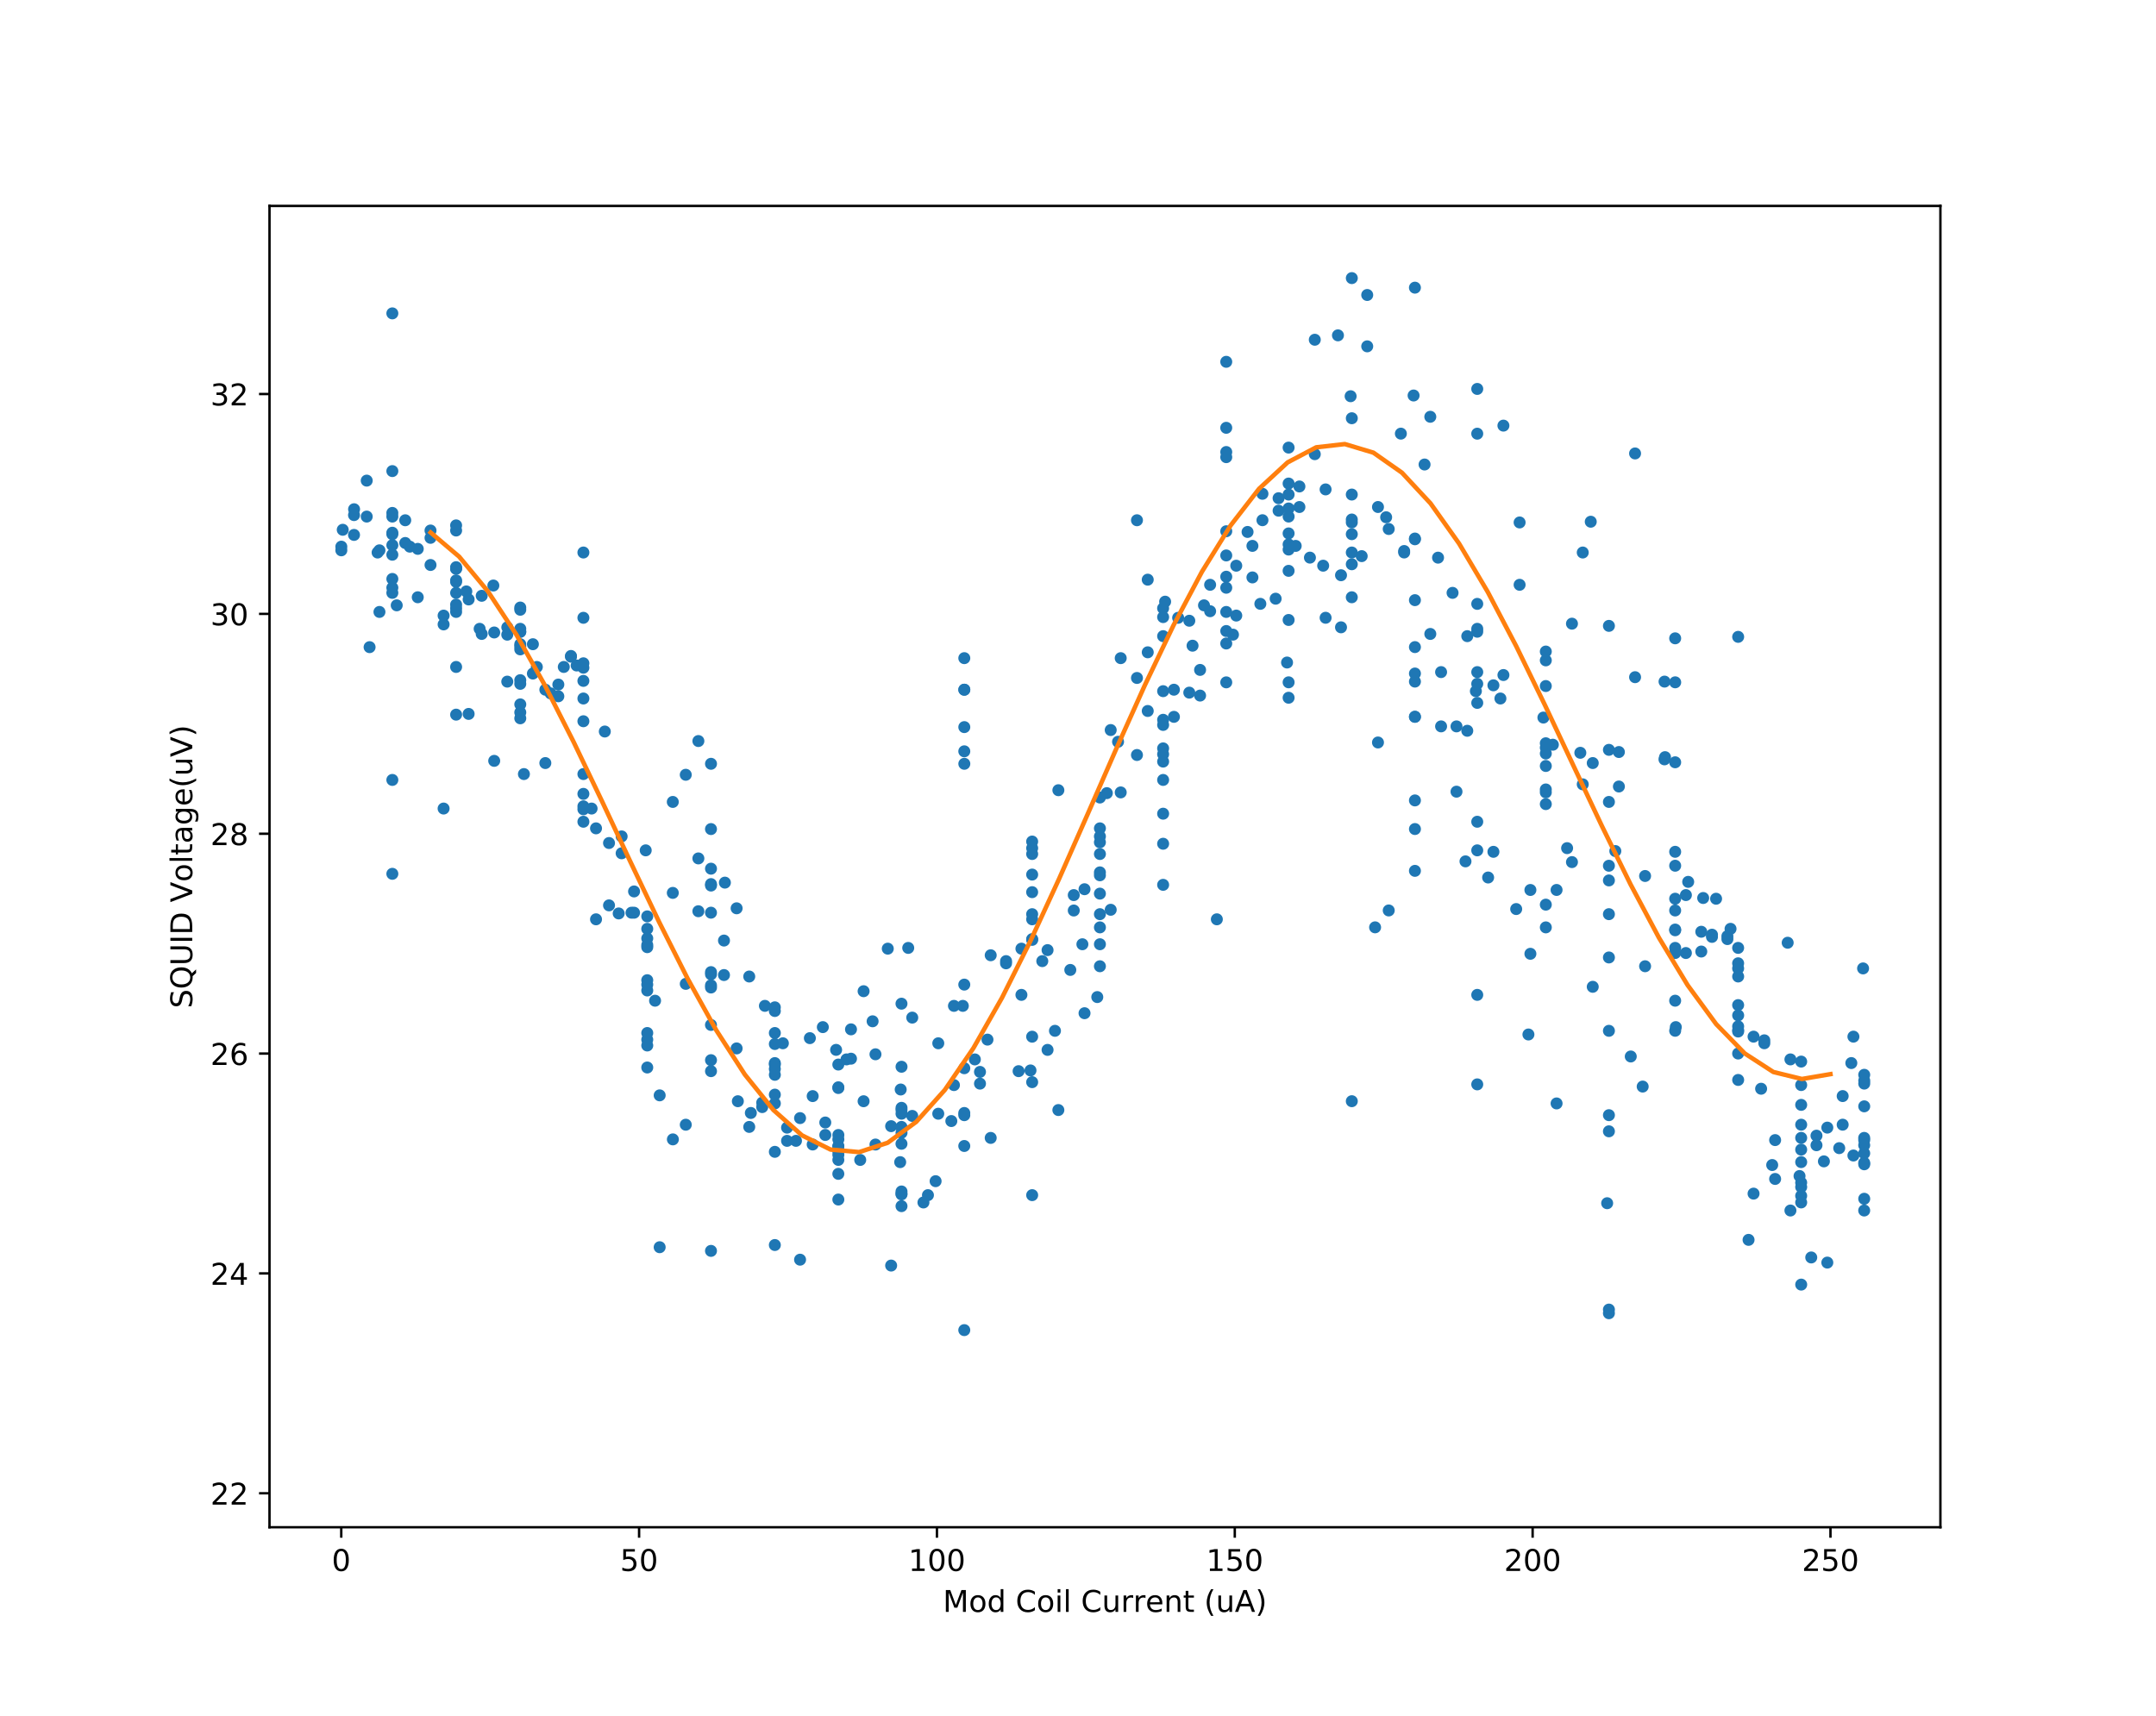 <?xml version="1.0" encoding="utf-8" standalone="no"?>
<!DOCTYPE svg PUBLIC "-//W3C//DTD SVG 1.1//EN"
  "http://www.w3.org/Graphics/SVG/1.1/DTD/svg11.dtd">
<!-- Created with matplotlib (http://matplotlib.org/) -->
<svg height="573.12pt" version="1.1" viewBox="0 0 720 573.12" width="720pt" xmlns="http://www.w3.org/2000/svg" xmlns:xlink="http://www.w3.org/1999/xlink">
 <defs>
  <style type="text/css">
*{stroke-linecap:butt;stroke-linejoin:round;}
  </style>
 </defs>
 <g id="figure_1">
  <g id="patch_1">
   <path d="M 0 573.12 
L 720 573.12 
L 720 0 
L 0 0 
z
" style="fill:#ffffff;"/>
  </g>
  <g id="axes_1">
   <g id="patch_2">
    <path d="M 90 510.077 
L 648 510.077 
L 648 68.774 
L 90 68.774 
z
" style="fill:#ffffff;"/>
   </g>
   <g id="matplotlib.axis_1">
    <g id="xtick_1">
     <g id="line2d_1">
      <defs>
       <path d="M 0 0 
L 0 3.5 
" id="m43a28f5b1a" style="stroke:#000000;stroke-width:0.8;"/>
      </defs>
      <g>
       <use style="stroke:#000000;stroke-width:0.8;" x="113.962" xlink:href="#m43a28f5b1a" y="510.077"/>
      </g>
     </g>
     <g id="text_1">
      <!-- 0 -->
      <defs>
       <path d="M 31.781 66.406 
Q 24.172 66.406 20.328 58.906 
Q 16.5 51.422 16.5 36.375 
Q 16.5 21.391 20.328 13.891 
Q 24.172 6.391 31.781 6.391 
Q 39.453 6.391 43.281 13.891 
Q 47.125 21.391 47.125 36.375 
Q 47.125 51.422 43.281 58.906 
Q 39.453 66.406 31.781 66.406 
z
M 31.781 74.219 
Q 44.047 74.219 50.516 64.516 
Q 56.984 54.828 56.984 36.375 
Q 56.984 17.969 50.516 8.266 
Q 44.047 -1.422 31.781 -1.422 
Q 19.531 -1.422 13.062 8.266 
Q 6.594 17.969 6.594 36.375 
Q 6.594 54.828 13.062 64.516 
Q 19.531 74.219 31.781 74.219 
z
" id="DejaVuSans-30"/>
      </defs>
      <g transform="translate(110.78 524.675)scale(0.1 -0.1)">
       <use xlink:href="#DejaVuSans-30"/>
      </g>
     </g>
    </g>
    <g id="xtick_2">
     <g id="line2d_2">
      <g>
       <use style="stroke:#000000;stroke-width:0.8;" x="213.427" xlink:href="#m43a28f5b1a" y="510.077"/>
      </g>
     </g>
     <g id="text_2">
      <!-- 50 -->
      <defs>
       <path d="M 10.797 72.906 
L 49.516 72.906 
L 49.516 64.594 
L 19.828 64.594 
L 19.828 46.734 
Q 21.969 47.469 24.109 47.828 
Q 26.266 48.188 28.422 48.188 
Q 40.625 48.188 47.75 41.5 
Q 54.891 34.812 54.891 23.391 
Q 54.891 11.625 47.562 5.094 
Q 40.234 -1.422 26.906 -1.422 
Q 22.312 -1.422 17.547 -0.641 
Q 12.797 0.141 7.719 1.703 
L 7.719 11.625 
Q 12.109 9.234 16.797 8.062 
Q 21.484 6.891 26.703 6.891 
Q 35.156 6.891 40.078 11.328 
Q 45.016 15.766 45.016 23.391 
Q 45.016 31 40.078 35.438 
Q 35.156 39.891 26.703 39.891 
Q 22.75 39.891 18.812 39.016 
Q 14.891 38.141 10.797 36.281 
z
" id="DejaVuSans-35"/>
      </defs>
      <g transform="translate(207.064 524.675)scale(0.1 -0.1)">
       <use xlink:href="#DejaVuSans-35"/>
       <use x="63.623" xlink:href="#DejaVuSans-30"/>
      </g>
     </g>
    </g>
    <g id="xtick_3">
     <g id="line2d_3">
      <g>
       <use style="stroke:#000000;stroke-width:0.8;" x="312.892" xlink:href="#m43a28f5b1a" y="510.077"/>
      </g>
     </g>
     <g id="text_3">
      <!-- 100 -->
      <defs>
       <path d="M 12.406 8.297 
L 28.516 8.297 
L 28.516 63.922 
L 10.984 60.406 
L 10.984 69.391 
L 28.422 72.906 
L 38.281 72.906 
L 38.281 8.297 
L 54.391 8.297 
L 54.391 0 
L 12.406 0 
z
" id="DejaVuSans-31"/>
      </defs>
      <g transform="translate(303.348 524.675)scale(0.1 -0.1)">
       <use xlink:href="#DejaVuSans-31"/>
       <use x="63.623" xlink:href="#DejaVuSans-30"/>
       <use x="127.246" xlink:href="#DejaVuSans-30"/>
      </g>
     </g>
    </g>
    <g id="xtick_4">
     <g id="line2d_4">
      <g>
       <use style="stroke:#000000;stroke-width:0.8;" x="412.357" xlink:href="#m43a28f5b1a" y="510.077"/>
      </g>
     </g>
     <g id="text_4">
      <!-- 150 -->
      <g transform="translate(402.814 524.675)scale(0.1 -0.1)">
       <use xlink:href="#DejaVuSans-31"/>
       <use x="63.623" xlink:href="#DejaVuSans-35"/>
       <use x="127.246" xlink:href="#DejaVuSans-30"/>
      </g>
     </g>
    </g>
    <g id="xtick_5">
     <g id="line2d_5">
      <g>
       <use style="stroke:#000000;stroke-width:0.8;" x="511.823" xlink:href="#m43a28f5b1a" y="510.077"/>
      </g>
     </g>
     <g id="text_5">
      <!-- 200 -->
      <defs>
       <path d="M 19.188 8.297 
L 53.609 8.297 
L 53.609 0 
L 7.328 0 
L 7.328 8.297 
Q 12.938 14.109 22.625 23.891 
Q 32.328 33.688 34.812 36.531 
Q 39.547 41.844 41.422 45.531 
Q 43.312 49.219 43.312 52.781 
Q 43.312 58.594 39.234 62.25 
Q 35.156 65.922 28.609 65.922 
Q 23.969 65.922 18.812 64.312 
Q 13.672 62.703 7.812 59.422 
L 7.812 69.391 
Q 13.766 71.781 18.938 73 
Q 24.125 74.219 28.422 74.219 
Q 39.75 74.219 46.484 68.547 
Q 53.219 62.891 53.219 53.422 
Q 53.219 48.922 51.531 44.891 
Q 49.859 40.875 45.406 35.406 
Q 44.188 33.984 37.641 27.219 
Q 31.109 20.453 19.188 8.297 
z
" id="DejaVuSans-32"/>
      </defs>
      <g transform="translate(502.279 524.675)scale(0.1 -0.1)">
       <use xlink:href="#DejaVuSans-32"/>
       <use x="63.623" xlink:href="#DejaVuSans-30"/>
       <use x="127.246" xlink:href="#DejaVuSans-30"/>
      </g>
     </g>
    </g>
    <g id="xtick_6">
     <g id="line2d_6">
      <g>
       <use style="stroke:#000000;stroke-width:0.8;" x="611.288" xlink:href="#m43a28f5b1a" y="510.077"/>
      </g>
     </g>
     <g id="text_6">
      <!-- 250 -->
      <g transform="translate(601.744 524.675)scale(0.1 -0.1)">
       <use xlink:href="#DejaVuSans-32"/>
       <use x="63.623" xlink:href="#DejaVuSans-35"/>
       <use x="127.246" xlink:href="#DejaVuSans-30"/>
      </g>
     </g>
    </g>
    <g id="text_7">
     <!-- Mod Coil Current (uA) -->
     <defs>
      <path d="M 9.812 72.906 
L 24.516 72.906 
L 43.109 23.297 
L 61.812 72.906 
L 76.516 72.906 
L 76.516 0 
L 66.891 0 
L 66.891 64.016 
L 48.094 14.016 
L 38.188 14.016 
L 19.391 64.016 
L 19.391 0 
L 9.812 0 
z
" id="DejaVuSans-4d"/>
      <path d="M 30.609 48.391 
Q 23.391 48.391 19.188 42.75 
Q 14.984 37.109 14.984 27.297 
Q 14.984 17.484 19.156 11.844 
Q 23.344 6.203 30.609 6.203 
Q 37.797 6.203 41.984 11.859 
Q 46.188 17.531 46.188 27.297 
Q 46.188 37.016 41.984 42.703 
Q 37.797 48.391 30.609 48.391 
z
M 30.609 56 
Q 42.328 56 49.016 48.375 
Q 55.719 40.766 55.719 27.297 
Q 55.719 13.875 49.016 6.219 
Q 42.328 -1.422 30.609 -1.422 
Q 18.844 -1.422 12.172 6.219 
Q 5.516 13.875 5.516 27.297 
Q 5.516 40.766 12.172 48.375 
Q 18.844 56 30.609 56 
z
" id="DejaVuSans-6f"/>
      <path d="M 45.406 46.391 
L 45.406 75.984 
L 54.391 75.984 
L 54.391 0 
L 45.406 0 
L 45.406 8.203 
Q 42.578 3.328 38.25 0.953 
Q 33.938 -1.422 27.875 -1.422 
Q 17.969 -1.422 11.734 6.484 
Q 5.516 14.406 5.516 27.297 
Q 5.516 40.188 11.734 48.094 
Q 17.969 56 27.875 56 
Q 33.938 56 38.25 53.625 
Q 42.578 51.266 45.406 46.391 
z
M 14.797 27.297 
Q 14.797 17.391 18.875 11.75 
Q 22.953 6.109 30.078 6.109 
Q 37.203 6.109 41.297 11.75 
Q 45.406 17.391 45.406 27.297 
Q 45.406 37.203 41.297 42.844 
Q 37.203 48.484 30.078 48.484 
Q 22.953 48.484 18.875 42.844 
Q 14.797 37.203 14.797 27.297 
z
" id="DejaVuSans-64"/>
      <path id="DejaVuSans-20"/>
      <path d="M 64.406 67.281 
L 64.406 56.891 
Q 59.422 61.531 53.781 63.812 
Q 48.141 66.109 41.797 66.109 
Q 29.297 66.109 22.656 58.469 
Q 16.016 50.828 16.016 36.375 
Q 16.016 21.969 22.656 14.328 
Q 29.297 6.688 41.797 6.688 
Q 48.141 6.688 53.781 8.984 
Q 59.422 11.281 64.406 15.922 
L 64.406 5.609 
Q 59.234 2.094 53.438 0.328 
Q 47.656 -1.422 41.219 -1.422 
Q 24.656 -1.422 15.125 8.703 
Q 5.609 18.844 5.609 36.375 
Q 5.609 53.953 15.125 64.078 
Q 24.656 74.219 41.219 74.219 
Q 47.75 74.219 53.531 72.484 
Q 59.328 70.75 64.406 67.281 
z
" id="DejaVuSans-43"/>
      <path d="M 9.422 54.688 
L 18.406 54.688 
L 18.406 0 
L 9.422 0 
z
M 9.422 75.984 
L 18.406 75.984 
L 18.406 64.594 
L 9.422 64.594 
z
" id="DejaVuSans-69"/>
      <path d="M 9.422 75.984 
L 18.406 75.984 
L 18.406 0 
L 9.422 0 
z
" id="DejaVuSans-6c"/>
      <path d="M 8.5 21.578 
L 8.5 54.688 
L 17.484 54.688 
L 17.484 21.922 
Q 17.484 14.156 20.5 10.266 
Q 23.531 6.391 29.594 6.391 
Q 36.859 6.391 41.078 11.031 
Q 45.312 15.672 45.312 23.688 
L 45.312 54.688 
L 54.297 54.688 
L 54.297 0 
L 45.312 0 
L 45.312 8.406 
Q 42.047 3.422 37.719 1 
Q 33.406 -1.422 27.688 -1.422 
Q 18.266 -1.422 13.375 4.438 
Q 8.5 10.297 8.5 21.578 
z
M 31.109 56 
z
" id="DejaVuSans-75"/>
      <path d="M 41.109 46.297 
Q 39.594 47.172 37.812 47.578 
Q 36.031 48 33.891 48 
Q 26.266 48 22.188 43.047 
Q 18.109 38.094 18.109 28.812 
L 18.109 0 
L 9.078 0 
L 9.078 54.688 
L 18.109 54.688 
L 18.109 46.188 
Q 20.953 51.172 25.484 53.578 
Q 30.031 56 36.531 56 
Q 37.453 56 38.578 55.875 
Q 39.703 55.766 41.062 55.516 
z
" id="DejaVuSans-72"/>
      <path d="M 56.203 29.594 
L 56.203 25.203 
L 14.891 25.203 
Q 15.484 15.922 20.484 11.062 
Q 25.484 6.203 34.422 6.203 
Q 39.594 6.203 44.453 7.469 
Q 49.312 8.734 54.109 11.281 
L 54.109 2.781 
Q 49.266 0.734 44.188 -0.344 
Q 39.109 -1.422 33.891 -1.422 
Q 20.797 -1.422 13.156 6.188 
Q 5.516 13.812 5.516 26.812 
Q 5.516 40.234 12.766 48.109 
Q 20.016 56 32.328 56 
Q 43.359 56 49.781 48.891 
Q 56.203 41.797 56.203 29.594 
z
M 47.219 32.234 
Q 47.125 39.594 43.094 43.984 
Q 39.062 48.391 32.422 48.391 
Q 24.906 48.391 20.391 44.141 
Q 15.875 39.891 15.188 32.172 
z
" id="DejaVuSans-65"/>
      <path d="M 54.891 33.016 
L 54.891 0 
L 45.906 0 
L 45.906 32.719 
Q 45.906 40.484 42.875 44.328 
Q 39.844 48.188 33.797 48.188 
Q 26.516 48.188 22.312 43.547 
Q 18.109 38.922 18.109 30.906 
L 18.109 0 
L 9.078 0 
L 9.078 54.688 
L 18.109 54.688 
L 18.109 46.188 
Q 21.344 51.125 25.703 53.562 
Q 30.078 56 35.797 56 
Q 45.219 56 50.047 50.172 
Q 54.891 44.344 54.891 33.016 
z
" id="DejaVuSans-6e"/>
      <path d="M 18.312 70.219 
L 18.312 54.688 
L 36.812 54.688 
L 36.812 47.703 
L 18.312 47.703 
L 18.312 18.016 
Q 18.312 11.328 20.141 9.422 
Q 21.969 7.516 27.594 7.516 
L 36.812 7.516 
L 36.812 0 
L 27.594 0 
Q 17.188 0 13.234 3.875 
Q 9.281 7.766 9.281 18.016 
L 9.281 47.703 
L 2.688 47.703 
L 2.688 54.688 
L 9.281 54.688 
L 9.281 70.219 
z
" id="DejaVuSans-74"/>
      <path d="M 31 75.875 
Q 24.469 64.656 21.281 53.656 
Q 18.109 42.672 18.109 31.391 
Q 18.109 20.125 21.312 9.062 
Q 24.516 -2 31 -13.188 
L 23.188 -13.188 
Q 15.875 -1.703 12.234 9.375 
Q 8.594 20.453 8.594 31.391 
Q 8.594 42.281 12.203 53.312 
Q 15.828 64.359 23.188 75.875 
z
" id="DejaVuSans-28"/>
      <path d="M 34.188 63.188 
L 20.797 26.906 
L 47.609 26.906 
z
M 28.609 72.906 
L 39.797 72.906 
L 67.578 0 
L 57.328 0 
L 50.688 18.703 
L 17.828 18.703 
L 11.188 0 
L 0.781 0 
z
" id="DejaVuSans-41"/>
      <path d="M 8.016 75.875 
L 15.828 75.875 
Q 23.141 64.359 26.781 53.312 
Q 30.422 42.281 30.422 31.391 
Q 30.422 20.453 26.781 9.375 
Q 23.141 -1.703 15.828 -13.188 
L 8.016 -13.188 
Q 14.5 -2 17.703 9.062 
Q 20.906 20.125 20.906 31.391 
Q 20.906 42.672 17.703 53.656 
Q 14.5 64.656 8.016 75.875 
z
" id="DejaVuSans-29"/>
     </defs>
     <g transform="translate(314.891 538.353)scale(0.1 -0.1)">
      <use xlink:href="#DejaVuSans-4d"/>
      <use x="86.279" xlink:href="#DejaVuSans-6f"/>
      <use x="147.461" xlink:href="#DejaVuSans-64"/>
      <use x="210.938" xlink:href="#DejaVuSans-20"/>
      <use x="242.725" xlink:href="#DejaVuSans-43"/>
      <use x="312.549" xlink:href="#DejaVuSans-6f"/>
      <use x="373.73" xlink:href="#DejaVuSans-69"/>
      <use x="401.514" xlink:href="#DejaVuSans-6c"/>
      <use x="429.297" xlink:href="#DejaVuSans-20"/>
      <use x="461.084" xlink:href="#DejaVuSans-43"/>
      <use x="530.908" xlink:href="#DejaVuSans-75"/>
      <use x="594.287" xlink:href="#DejaVuSans-72"/>
      <use x="635.385" xlink:href="#DejaVuSans-72"/>
      <use x="676.467" xlink:href="#DejaVuSans-65"/>
      <use x="737.99" xlink:href="#DejaVuSans-6e"/>
      <use x="801.369" xlink:href="#DejaVuSans-74"/>
      <use x="840.578" xlink:href="#DejaVuSans-20"/>
      <use x="872.365" xlink:href="#DejaVuSans-28"/>
      <use x="911.379" xlink:href="#DejaVuSans-75"/>
      <use x="974.758" xlink:href="#DejaVuSans-41"/>
      <use x="1043.166" xlink:href="#DejaVuSans-29"/>
     </g>
    </g>
   </g>
   <g id="matplotlib.axis_2">
    <g id="ytick_1">
     <g id="line2d_7">
      <defs>
       <path d="M 0 0 
L -3.5 0 
" id="m24c2ec3588" style="stroke:#000000;stroke-width:0.8;"/>
      </defs>
      <g>
       <use style="stroke:#000000;stroke-width:0.8;" x="90" xlink:href="#m24c2ec3588" y="498.73"/>
      </g>
     </g>
     <g id="text_8">
      <!-- 22 -->
      <g transform="translate(70.275 502.529)scale(0.1 -0.1)">
       <use xlink:href="#DejaVuSans-32"/>
       <use x="63.623" xlink:href="#DejaVuSans-32"/>
      </g>
     </g>
    </g>
    <g id="ytick_2">
     <g id="line2d_8">
      <g>
       <use style="stroke:#000000;stroke-width:0.8;" x="90" xlink:href="#m24c2ec3588" y="425.304"/>
      </g>
     </g>
     <g id="text_9">
      <!-- 24 -->
      <defs>
       <path d="M 37.797 64.312 
L 12.891 25.391 
L 37.797 25.391 
z
M 35.203 72.906 
L 47.609 72.906 
L 47.609 25.391 
L 58.016 25.391 
L 58.016 17.188 
L 47.609 17.188 
L 47.609 0 
L 37.797 0 
L 37.797 17.188 
L 4.891 17.188 
L 4.891 26.703 
z
" id="DejaVuSans-34"/>
      </defs>
      <g transform="translate(70.275 429.103)scale(0.1 -0.1)">
       <use xlink:href="#DejaVuSans-32"/>
       <use x="63.623" xlink:href="#DejaVuSans-34"/>
      </g>
     </g>
    </g>
    <g id="ytick_3">
     <g id="line2d_9">
      <g>
       <use style="stroke:#000000;stroke-width:0.8;" x="90" xlink:href="#m24c2ec3588" y="351.879"/>
      </g>
     </g>
     <g id="text_10">
      <!-- 26 -->
      <defs>
       <path d="M 33.016 40.375 
Q 26.375 40.375 22.484 35.828 
Q 18.609 31.297 18.609 23.391 
Q 18.609 15.531 22.484 10.953 
Q 26.375 6.391 33.016 6.391 
Q 39.656 6.391 43.531 10.953 
Q 47.406 15.531 47.406 23.391 
Q 47.406 31.297 43.531 35.828 
Q 39.656 40.375 33.016 40.375 
z
M 52.594 71.297 
L 52.594 62.312 
Q 48.875 64.062 45.094 64.984 
Q 41.312 65.922 37.594 65.922 
Q 27.828 65.922 22.672 59.328 
Q 17.531 52.734 16.797 39.406 
Q 19.672 43.656 24.016 45.922 
Q 28.375 48.188 33.594 48.188 
Q 44.578 48.188 50.953 41.516 
Q 57.328 34.859 57.328 23.391 
Q 57.328 12.156 50.688 5.359 
Q 44.047 -1.422 33.016 -1.422 
Q 20.359 -1.422 13.672 8.266 
Q 6.984 17.969 6.984 36.375 
Q 6.984 53.656 15.188 63.938 
Q 23.391 74.219 37.203 74.219 
Q 40.922 74.219 44.703 73.484 
Q 48.484 72.75 52.594 71.297 
z
" id="DejaVuSans-36"/>
      </defs>
      <g transform="translate(70.275 355.678)scale(0.1 -0.1)">
       <use xlink:href="#DejaVuSans-32"/>
       <use x="63.623" xlink:href="#DejaVuSans-36"/>
      </g>
     </g>
    </g>
    <g id="ytick_4">
     <g id="line2d_10">
      <g>
       <use style="stroke:#000000;stroke-width:0.8;" x="90" xlink:href="#m24c2ec3588" y="278.453"/>
      </g>
     </g>
     <g id="text_11">
      <!-- 28 -->
      <defs>
       <path d="M 31.781 34.625 
Q 24.75 34.625 20.719 30.859 
Q 16.703 27.094 16.703 20.516 
Q 16.703 13.922 20.719 10.156 
Q 24.75 6.391 31.781 6.391 
Q 38.812 6.391 42.859 10.172 
Q 46.922 13.969 46.922 20.516 
Q 46.922 27.094 42.891 30.859 
Q 38.875 34.625 31.781 34.625 
z
M 21.922 38.812 
Q 15.578 40.375 12.031 44.719 
Q 8.5 49.078 8.5 55.328 
Q 8.5 64.062 14.719 69.141 
Q 20.953 74.219 31.781 74.219 
Q 42.672 74.219 48.875 69.141 
Q 55.078 64.062 55.078 55.328 
Q 55.078 49.078 51.531 44.719 
Q 48 40.375 41.703 38.812 
Q 48.828 37.156 52.797 32.312 
Q 56.781 27.484 56.781 20.516 
Q 56.781 9.906 50.312 4.234 
Q 43.844 -1.422 31.781 -1.422 
Q 19.734 -1.422 13.25 4.234 
Q 6.781 9.906 6.781 20.516 
Q 6.781 27.484 10.781 32.312 
Q 14.797 37.156 21.922 38.812 
z
M 18.312 54.391 
Q 18.312 48.734 21.844 45.562 
Q 25.391 42.391 31.781 42.391 
Q 38.141 42.391 41.719 45.562 
Q 45.312 48.734 45.312 54.391 
Q 45.312 60.062 41.719 63.234 
Q 38.141 66.406 31.781 66.406 
Q 25.391 66.406 21.844 63.234 
Q 18.312 60.062 18.312 54.391 
z
" id="DejaVuSans-38"/>
      </defs>
      <g transform="translate(70.275 282.252)scale(0.1 -0.1)">
       <use xlink:href="#DejaVuSans-32"/>
       <use x="63.623" xlink:href="#DejaVuSans-38"/>
      </g>
     </g>
    </g>
    <g id="ytick_5">
     <g id="line2d_11">
      <g>
       <use style="stroke:#000000;stroke-width:0.8;" x="90" xlink:href="#m24c2ec3588" y="205.027"/>
      </g>
     </g>
     <g id="text_12">
      <!-- 30 -->
      <defs>
       <path d="M 40.578 39.312 
Q 47.656 37.797 51.625 33 
Q 55.609 28.219 55.609 21.188 
Q 55.609 10.406 48.188 4.484 
Q 40.766 -1.422 27.094 -1.422 
Q 22.516 -1.422 17.656 -0.516 
Q 12.797 0.391 7.625 2.203 
L 7.625 11.719 
Q 11.719 9.328 16.594 8.109 
Q 21.484 6.891 26.812 6.891 
Q 36.078 6.891 40.938 10.547 
Q 45.797 14.203 45.797 21.188 
Q 45.797 27.641 41.281 31.266 
Q 36.766 34.906 28.719 34.906 
L 20.219 34.906 
L 20.219 43.016 
L 29.109 43.016 
Q 36.375 43.016 40.234 45.922 
Q 44.094 48.828 44.094 54.297 
Q 44.094 59.906 40.109 62.906 
Q 36.141 65.922 28.719 65.922 
Q 24.656 65.922 20.016 65.031 
Q 15.375 64.156 9.812 62.312 
L 9.812 71.094 
Q 15.438 72.656 20.344 73.438 
Q 25.25 74.219 29.594 74.219 
Q 40.828 74.219 47.359 69.109 
Q 53.906 64.016 53.906 55.328 
Q 53.906 49.266 50.438 45.094 
Q 46.969 40.922 40.578 39.312 
z
" id="DejaVuSans-33"/>
      </defs>
      <g transform="translate(70.275 208.827)scale(0.1 -0.1)">
       <use xlink:href="#DejaVuSans-33"/>
       <use x="63.623" xlink:href="#DejaVuSans-30"/>
      </g>
     </g>
    </g>
    <g id="ytick_6">
     <g id="line2d_12">
      <g>
       <use style="stroke:#000000;stroke-width:0.8;" x="90" xlink:href="#m24c2ec3588" y="131.602"/>
      </g>
     </g>
     <g id="text_13">
      <!-- 32 -->
      <g transform="translate(70.275 135.401)scale(0.1 -0.1)">
       <use xlink:href="#DejaVuSans-33"/>
       <use x="63.623" xlink:href="#DejaVuSans-32"/>
      </g>
     </g>
    </g>
    <g id="text_14">
     <!-- SQUID Voltage(uV) -->
     <defs>
      <path d="M 53.516 70.516 
L 53.516 60.891 
Q 47.906 63.578 42.922 64.891 
Q 37.938 66.219 33.297 66.219 
Q 25.25 66.219 20.875 63.094 
Q 16.5 59.969 16.5 54.203 
Q 16.5 49.359 19.406 46.891 
Q 22.312 44.438 30.422 42.922 
L 36.375 41.703 
Q 47.406 39.594 52.656 34.297 
Q 57.906 29 57.906 20.125 
Q 57.906 9.516 50.797 4.047 
Q 43.703 -1.422 29.984 -1.422 
Q 24.812 -1.422 18.969 -0.25 
Q 13.141 0.922 6.891 3.219 
L 6.891 13.375 
Q 12.891 10.016 18.656 8.297 
Q 24.422 6.594 29.984 6.594 
Q 38.422 6.594 43.016 9.906 
Q 47.609 13.234 47.609 19.391 
Q 47.609 24.75 44.312 27.781 
Q 41.016 30.812 33.5 32.328 
L 27.484 33.5 
Q 16.453 35.688 11.516 40.375 
Q 6.594 45.062 6.594 53.422 
Q 6.594 63.094 13.406 68.656 
Q 20.219 74.219 32.172 74.219 
Q 37.312 74.219 42.625 73.281 
Q 47.953 72.359 53.516 70.516 
z
" id="DejaVuSans-53"/>
      <path d="M 39.406 66.219 
Q 28.656 66.219 22.328 58.203 
Q 16.016 50.203 16.016 36.375 
Q 16.016 22.609 22.328 14.594 
Q 28.656 6.594 39.406 6.594 
Q 50.141 6.594 56.422 14.594 
Q 62.703 22.609 62.703 36.375 
Q 62.703 50.203 56.422 58.203 
Q 50.141 66.219 39.406 66.219 
z
M 53.219 1.312 
L 66.219 -12.891 
L 54.297 -12.891 
L 43.5 -1.219 
Q 41.891 -1.312 41.031 -1.359 
Q 40.188 -1.422 39.406 -1.422 
Q 24.031 -1.422 14.812 8.859 
Q 5.609 19.141 5.609 36.375 
Q 5.609 53.656 14.812 63.938 
Q 24.031 74.219 39.406 74.219 
Q 54.734 74.219 63.906 63.938 
Q 73.094 53.656 73.094 36.375 
Q 73.094 23.688 67.984 14.641 
Q 62.891 5.609 53.219 1.312 
z
" id="DejaVuSans-51"/>
      <path d="M 8.688 72.906 
L 18.609 72.906 
L 18.609 28.609 
Q 18.609 16.891 22.844 11.734 
Q 27.094 6.594 36.625 6.594 
Q 46.094 6.594 50.344 11.734 
Q 54.594 16.891 54.594 28.609 
L 54.594 72.906 
L 64.5 72.906 
L 64.5 27.391 
Q 64.5 13.141 57.438 5.859 
Q 50.391 -1.422 36.625 -1.422 
Q 22.797 -1.422 15.734 5.859 
Q 8.688 13.141 8.688 27.391 
z
" id="DejaVuSans-55"/>
      <path d="M 9.812 72.906 
L 19.672 72.906 
L 19.672 0 
L 9.812 0 
z
" id="DejaVuSans-49"/>
      <path d="M 19.672 64.797 
L 19.672 8.109 
L 31.594 8.109 
Q 46.688 8.109 53.688 14.938 
Q 60.688 21.781 60.688 36.531 
Q 60.688 51.172 53.688 57.984 
Q 46.688 64.797 31.594 64.797 
z
M 9.812 72.906 
L 30.078 72.906 
Q 51.266 72.906 61.172 64.094 
Q 71.094 55.281 71.094 36.531 
Q 71.094 17.672 61.125 8.828 
Q 51.172 0 30.078 0 
L 9.812 0 
z
" id="DejaVuSans-44"/>
      <path d="M 28.609 0 
L 0.781 72.906 
L 11.078 72.906 
L 34.188 11.531 
L 57.328 72.906 
L 67.578 72.906 
L 39.797 0 
z
" id="DejaVuSans-56"/>
      <path d="M 34.281 27.484 
Q 23.391 27.484 19.188 25 
Q 14.984 22.516 14.984 16.5 
Q 14.984 11.719 18.141 8.906 
Q 21.297 6.109 26.703 6.109 
Q 34.188 6.109 38.703 11.406 
Q 43.219 16.703 43.219 25.484 
L 43.219 27.484 
z
M 52.203 31.203 
L 52.203 0 
L 43.219 0 
L 43.219 8.297 
Q 40.141 3.328 35.547 0.953 
Q 30.953 -1.422 24.312 -1.422 
Q 15.922 -1.422 10.953 3.297 
Q 6 8.016 6 15.922 
Q 6 25.141 12.172 29.828 
Q 18.359 34.516 30.609 34.516 
L 43.219 34.516 
L 43.219 35.406 
Q 43.219 41.609 39.141 45 
Q 35.062 48.391 27.688 48.391 
Q 23 48.391 18.547 47.266 
Q 14.109 46.141 10.016 43.891 
L 10.016 52.203 
Q 14.938 54.109 19.578 55.047 
Q 24.219 56 28.609 56 
Q 40.484 56 46.344 49.844 
Q 52.203 43.703 52.203 31.203 
z
" id="DejaVuSans-61"/>
      <path d="M 45.406 27.984 
Q 45.406 37.75 41.375 43.109 
Q 37.359 48.484 30.078 48.484 
Q 22.859 48.484 18.828 43.109 
Q 14.797 37.75 14.797 27.984 
Q 14.797 18.266 18.828 12.891 
Q 22.859 7.516 30.078 7.516 
Q 37.359 7.516 41.375 12.891 
Q 45.406 18.266 45.406 27.984 
z
M 54.391 6.781 
Q 54.391 -7.172 48.188 -13.984 
Q 42 -20.797 29.203 -20.797 
Q 24.469 -20.797 20.266 -20.094 
Q 16.062 -19.391 12.109 -17.922 
L 12.109 -9.188 
Q 16.062 -11.328 19.922 -12.344 
Q 23.781 -13.375 27.781 -13.375 
Q 36.625 -13.375 41.016 -8.766 
Q 45.406 -4.156 45.406 5.172 
L 45.406 9.625 
Q 42.625 4.781 38.281 2.391 
Q 33.938 0 27.875 0 
Q 17.828 0 11.672 7.656 
Q 5.516 15.328 5.516 27.984 
Q 5.516 40.672 11.672 48.328 
Q 17.828 56 27.875 56 
Q 33.938 56 38.281 53.609 
Q 42.625 51.219 45.406 46.391 
L 45.406 54.688 
L 54.391 54.688 
z
" id="DejaVuSans-67"/>
     </defs>
     <g transform="translate(64.195 336.738)rotate(-90)scale(0.1 -0.1)">
      <use xlink:href="#DejaVuSans-53"/>
      <use x="63.477" xlink:href="#DejaVuSans-51"/>
      <use x="142.188" xlink:href="#DejaVuSans-55"/>
      <use x="215.381" xlink:href="#DejaVuSans-49"/>
      <use x="244.873" xlink:href="#DejaVuSans-44"/>
      <use x="321.875" xlink:href="#DejaVuSans-20"/>
      <use x="353.662" xlink:href="#DejaVuSans-56"/>
      <use x="421.961" xlink:href="#DejaVuSans-6f"/>
      <use x="483.143" xlink:href="#DejaVuSans-6c"/>
      <use x="510.926" xlink:href="#DejaVuSans-74"/>
      <use x="550.135" xlink:href="#DejaVuSans-61"/>
      <use x="611.414" xlink:href="#DejaVuSans-67"/>
      <use x="674.891" xlink:href="#DejaVuSans-65"/>
      <use x="736.414" xlink:href="#DejaVuSans-28"/>
      <use x="775.428" xlink:href="#DejaVuSans-75"/>
      <use x="838.807" xlink:href="#DejaVuSans-56"/>
      <use x="907.215" xlink:href="#DejaVuSans-29"/>
     </g>
    </g>
   </g>
   <g id="line2d_13">
    <defs>
     <path d="M 0 1.5 
C 0.398 1.5 0.779 1.342 1.061 1.061 
C 1.342 0.779 1.5 0.398 1.5 0 
C 1.5 -0.398 1.342 -0.779 1.061 -1.061 
C 0.779 -1.342 0.398 -1.5 0 -1.5 
C -0.398 -1.5 -0.779 -1.342 -1.061 -1.061 
C -1.342 -0.779 -1.5 -0.398 -1.5 0 
C -1.5 0.398 -1.342 0.779 -1.061 1.061 
C -0.779 1.342 -0.398 1.5 0 1.5 
z
" id="mc564f9d87b" style="stroke:#1f77b4;"/>
    </defs>
    <g clip-path="url(#p4639b5f5d7)">
     <use style="fill:#1f77b4;stroke:#1f77b4;" x="113.986" xlink:href="#mc564f9d87b" y="182.574"/>
     <use style="fill:#1f77b4;stroke:#1f77b4;" x="113.987" xlink:href="#mc564f9d87b" y="183.8"/>
     <use style="fill:#1f77b4;stroke:#1f77b4;" x="114.46" xlink:href="#mc564f9d87b" y="176.938"/>
     <use style="fill:#1f77b4;stroke:#1f77b4;" x="118.226" xlink:href="#mc564f9d87b" y="178.653"/>
     <use style="fill:#1f77b4;stroke:#1f77b4;" x="118.226" xlink:href="#mc564f9d87b" y="172.037"/>
     <use style="fill:#1f77b4;stroke:#1f77b4;" x="118.246" xlink:href="#mc564f9d87b" y="170.077"/>
     <use style="fill:#1f77b4;stroke:#1f77b4;" x="122.469" xlink:href="#mc564f9d87b" y="172.529"/>
     <use style="fill:#1f77b4;stroke:#1f77b4;" x="122.469" xlink:href="#mc564f9d87b" y="160.52"/>
     <use style="fill:#1f77b4;stroke:#1f77b4;" x="123.427" xlink:href="#mc564f9d87b" y="216.14"/>
     <use style="fill:#1f77b4;stroke:#1f77b4;" x="126.716" xlink:href="#mc564f9d87b" y="183.8"/>
     <use style="fill:#1f77b4;stroke:#1f77b4;" x="126.717" xlink:href="#mc564f9d87b" y="204.377"/>
     <use style="fill:#1f77b4;stroke:#1f77b4;" x="126.1" xlink:href="#mc564f9d87b" y="184.534"/>
     <use style="fill:#1f77b4;stroke:#1f77b4;" x="131.023" xlink:href="#mc564f9d87b" y="171.307"/>
     <use style="fill:#1f77b4;stroke:#1f77b4;" x="131.023" xlink:href="#mc564f9d87b" y="172.529"/>
     <use style="fill:#1f77b4;stroke:#1f77b4;" x="131.024" xlink:href="#mc564f9d87b" y="198.008"/>
     <use style="fill:#1f77b4;stroke:#1f77b4;" x="131.024" xlink:href="#mc564f9d87b" y="193.356"/>
     <use style="fill:#1f77b4;stroke:#1f77b4;" x="131.024" xlink:href="#mc564f9d87b" y="185.268"/>
     <use style="fill:#1f77b4;stroke:#1f77b4;" x="131.024" xlink:href="#mc564f9d87b" y="196.293"/>
     <use style="fill:#1f77b4;stroke:#1f77b4;" x="131.024" xlink:href="#mc564f9d87b" y="178.411"/>
     <use style="fill:#1f77b4;stroke:#1f77b4;" x="131.025" xlink:href="#mc564f9d87b" y="177.919"/>
     <use style="fill:#1f77b4;stroke:#1f77b4;" x="131.025" xlink:href="#mc564f9d87b" y="182.082"/>
     <use style="fill:#1f77b4;stroke:#1f77b4;" x="131.025" xlink:href="#mc564f9d87b" y="104.662"/>
     <use style="fill:#1f77b4;stroke:#1f77b4;" x="131.025" xlink:href="#mc564f9d87b" y="157.337"/>
     <use style="fill:#1f77b4;stroke:#1f77b4;" x="131.025" xlink:href="#mc564f9d87b" y="260.486"/>
     <use style="fill:#1f77b4;stroke:#1f77b4;" x="131.025" xlink:href="#mc564f9d87b" y="291.842"/>
     <use style="fill:#1f77b4;stroke:#1f77b4;" x="132.486" xlink:href="#mc564f9d87b" y="202.171"/>
     <use style="fill:#1f77b4;stroke:#1f77b4;" x="135.332" xlink:href="#mc564f9d87b" y="181.348"/>
     <use style="fill:#1f77b4;stroke:#1f77b4;" x="135.333" xlink:href="#mc564f9d87b" y="173.759"/>
     <use style="fill:#1f77b4;stroke:#1f77b4;" x="136.858" xlink:href="#mc564f9d87b" y="182.574"/>
     <use style="fill:#1f77b4;stroke:#1f77b4;" x="139.51" xlink:href="#mc564f9d87b" y="183.312"/>
     <use style="fill:#1f77b4;stroke:#1f77b4;" x="139.511" xlink:href="#mc564f9d87b" y="199.476"/>
     <use style="fill:#1f77b4;stroke:#1f77b4;" x="143.773" xlink:href="#mc564f9d87b" y="179.629"/>
     <use style="fill:#1f77b4;stroke:#1f77b4;" x="143.771" xlink:href="#mc564f9d87b" y="177.184"/>
     <use style="fill:#1f77b4;stroke:#1f77b4;" x="143.772" xlink:href="#mc564f9d87b" y="188.697"/>
     <use style="fill:#1f77b4;stroke:#1f77b4;" x="148.143" xlink:href="#mc564f9d87b" y="270.042"/>
     <use style="fill:#1f77b4;stroke:#1f77b4;" x="148.145" xlink:href="#mc564f9d87b" y="205.607"/>
     <use style="fill:#1f77b4;stroke:#1f77b4;" x="148.146" xlink:href="#mc564f9d87b" y="208.544"/>
     <use style="fill:#1f77b4;stroke:#1f77b4;" x="152.317" xlink:href="#mc564f9d87b" y="194.333"/>
     <use style="fill:#1f77b4;stroke:#1f77b4;" x="152.319" xlink:href="#mc564f9d87b" y="193.845"/>
     <use style="fill:#1f77b4;stroke:#1f77b4;" x="152.319" xlink:href="#mc564f9d87b" y="189.927"/>
     <use style="fill:#1f77b4;stroke:#1f77b4;" x="152.32" xlink:href="#mc564f9d87b" y="201.929"/>
     <use style="fill:#1f77b4;stroke:#1f77b4;" x="152.321" xlink:href="#mc564f9d87b" y="189.924"/>
     <use style="fill:#1f77b4;stroke:#1f77b4;" x="152.321" xlink:href="#mc564f9d87b" y="175.47"/>
     <use style="fill:#1f77b4;stroke:#1f77b4;" x="152.321" xlink:href="#mc564f9d87b" y="189.432"/>
     <use style="fill:#1f77b4;stroke:#1f77b4;" x="152.321" xlink:href="#mc564f9d87b" y="204.377"/>
     <use style="fill:#1f77b4;stroke:#1f77b4;" x="152.322" xlink:href="#mc564f9d87b" y="177.181"/>
     <use style="fill:#1f77b4;stroke:#1f77b4;" x="152.323" xlink:href="#mc564f9d87b" y="238.682"/>
     <use style="fill:#1f77b4;stroke:#1f77b4;" x="152.323" xlink:href="#mc564f9d87b" y="203.159"/>
     <use style="fill:#1f77b4;stroke:#1f77b4;" x="152.324" xlink:href="#mc564f9d87b" y="222.752"/>
     <use style="fill:#1f77b4;stroke:#1f77b4;" x="152.324" xlink:href="#mc564f9d87b" y="198.008"/>
     <use style="fill:#1f77b4;stroke:#1f77b4;" x="155.732" xlink:href="#mc564f9d87b" y="197.523"/>
     <use style="fill:#1f77b4;stroke:#1f77b4;" x="156.5" xlink:href="#mc564f9d87b" y="238.436"/>
     <use style="fill:#1f77b4;stroke:#1f77b4;" x="156.501" xlink:href="#mc564f9d87b" y="200.211"/>
     <use style="fill:#1f77b4;stroke:#1f77b4;" x="160.181" xlink:href="#mc564f9d87b" y="210.017"/>
     <use style="fill:#1f77b4;stroke:#1f77b4;" x="160.867" xlink:href="#mc564f9d87b" y="198.988"/>
     <use style="fill:#1f77b4;stroke:#1f77b4;" x="160.867" xlink:href="#mc564f9d87b" y="211.727"/>
     <use style="fill:#1f77b4;stroke:#1f77b4;" x="164.757" xlink:href="#mc564f9d87b" y="195.555"/>
     <use style="fill:#1f77b4;stroke:#1f77b4;" x="165.042" xlink:href="#mc564f9d87b" y="211.239"/>
     <use style="fill:#1f77b4;stroke:#1f77b4;" x="165.042" xlink:href="#mc564f9d87b" y="254.116"/>
     <use style="fill:#1f77b4;stroke:#1f77b4;" x="169.421" xlink:href="#mc564f9d87b" y="209.525"/>
     <use style="fill:#1f77b4;stroke:#1f77b4;" x="169.405" xlink:href="#mc564f9d87b" y="227.653"/>
     <use style="fill:#1f77b4;stroke:#1f77b4;" x="169.405" xlink:href="#mc564f9d87b" y="211.973"/>
     <use style="fill:#1f77b4;stroke:#1f77b4;" x="173.743" xlink:href="#mc564f9d87b" y="202.909"/>
     <use style="fill:#1f77b4;stroke:#1f77b4;" x="173.745" xlink:href="#mc564f9d87b" y="216.878"/>
     <use style="fill:#1f77b4;stroke:#1f77b4;" x="173.746" xlink:href="#mc564f9d87b" y="203.647"/>
     <use style="fill:#1f77b4;stroke:#1f77b4;" x="173.746" xlink:href="#mc564f9d87b" y="227.165"/>
     <use style="fill:#1f77b4;stroke:#1f77b4;" x="173.747" xlink:href="#mc564f9d87b" y="228.395"/>
     <use style="fill:#1f77b4;stroke:#1f77b4;" x="173.747" xlink:href="#mc564f9d87b" y="215.891"/>
     <use style="fill:#1f77b4;stroke:#1f77b4;" x="173.747" xlink:href="#mc564f9d87b" y="210.997"/>
     <use style="fill:#1f77b4;stroke:#1f77b4;" x="173.748" xlink:href="#mc564f9d87b" y="215.16"/>
     <use style="fill:#1f77b4;stroke:#1f77b4;" x="173.748" xlink:href="#mc564f9d87b" y="239.904"/>
     <use style="fill:#1f77b4;stroke:#1f77b4;" x="173.748" xlink:href="#mc564f9d87b" y="210.013"/>
     <use style="fill:#1f77b4;stroke:#1f77b4;" x="173.748" xlink:href="#mc564f9d87b" y="210.997"/>
     <use style="fill:#1f77b4;stroke:#1f77b4;" x="173.749" xlink:href="#mc564f9d87b" y="237.94"/>
     <use style="fill:#1f77b4;stroke:#1f77b4;" x="173.75" xlink:href="#mc564f9d87b" y="235.253"/>
     <use style="fill:#1f77b4;stroke:#1f77b4;" x="174.965" xlink:href="#mc564f9d87b" y="258.529"/>
     <use style="fill:#1f77b4;stroke:#1f77b4;" x="177.961" xlink:href="#mc564f9d87b" y="224.959"/>
     <use style="fill:#1f77b4;stroke:#1f77b4;" x="177.961" xlink:href="#mc564f9d87b" y="215.16"/>
     <use style="fill:#1f77b4;stroke:#1f77b4;" x="179.276" xlink:href="#mc564f9d87b" y="222.756"/>
     <use style="fill:#1f77b4;stroke:#1f77b4;" x="182.118" xlink:href="#mc564f9d87b" y="230.348"/>
     <use style="fill:#1f77b4;stroke:#1f77b4;" x="182.118" xlink:href="#mc564f9d87b" y="254.85"/>
     <use style="fill:#1f77b4;stroke:#1f77b4;" x="183.877" xlink:href="#mc564f9d87b" y="231.574"/>
     <use style="fill:#1f77b4;stroke:#1f77b4;" x="186.458" xlink:href="#mc564f9d87b" y="232.551"/>
     <use style="fill:#1f77b4;stroke:#1f77b4;" x="186.459" xlink:href="#mc564f9d87b" y="228.634"/>
     <use style="fill:#1f77b4;stroke:#1f77b4;" x="188.278" xlink:href="#mc564f9d87b" y="222.752"/>
     <use style="fill:#1f77b4;stroke:#1f77b4;" x="190.673" xlink:href="#mc564f9d87b" y="219.323"/>
     <use style="fill:#1f77b4;stroke:#1f77b4;" x="190.673" xlink:href="#mc564f9d87b" y="219.081"/>
     <use style="fill:#1f77b4;stroke:#1f77b4;" x="192.579" xlink:href="#mc564f9d87b" y="222.264"/>
     <use style="fill:#1f77b4;stroke:#1f77b4;" x="194.824" xlink:href="#mc564f9d87b" y="227.407"/>
     <use style="fill:#1f77b4;stroke:#1f77b4;" x="194.824" xlink:href="#mc564f9d87b" y="221.53"/>
     <use style="fill:#1f77b4;stroke:#1f77b4;" x="194.826" xlink:href="#mc564f9d87b" y="206.338"/>
     <use style="fill:#1f77b4;stroke:#1f77b4;" x="194.826" xlink:href="#mc564f9d87b" y="223.002"/>
     <use style="fill:#1f77b4;stroke:#1f77b4;" x="194.826" xlink:href="#mc564f9d87b" y="240.885"/>
     <use style="fill:#1f77b4;stroke:#1f77b4;" x="194.827" xlink:href="#mc564f9d87b" y="184.531"/>
     <use style="fill:#1f77b4;stroke:#1f77b4;" x="194.827" xlink:href="#mc564f9d87b" y="233.292"/>
     <use style="fill:#1f77b4;stroke:#1f77b4;" x="194.827" xlink:href="#mc564f9d87b" y="265.141"/>
     <use style="fill:#1f77b4;stroke:#1f77b4;" x="194.828" xlink:href="#mc564f9d87b" y="269.304"/>
     <use style="fill:#1f77b4;stroke:#1f77b4;" x="194.827" xlink:href="#mc564f9d87b" y="274.451"/>
     <use style="fill:#1f77b4;stroke:#1f77b4;" x="194.828" xlink:href="#mc564f9d87b" y="258.525"/>
     <use style="fill:#1f77b4;stroke:#1f77b4;" x="194.827" xlink:href="#mc564f9d87b" y="270.284"/>
     <use style="fill:#1f77b4;stroke:#1f77b4;" x="197.564" xlink:href="#mc564f9d87b" y="270.046"/>
     <use style="fill:#1f77b4;stroke:#1f77b4;" x="199.043" xlink:href="#mc564f9d87b" y="276.654"/>
     <use style="fill:#1f77b4;stroke:#1f77b4;" x="199.044" xlink:href="#mc564f9d87b" y="307.037"/>
     <use style="fill:#1f77b4;stroke:#1f77b4;" x="201.977" xlink:href="#mc564f9d87b" y="244.317"/>
     <use style="fill:#1f77b4;stroke:#1f77b4;" x="203.383" xlink:href="#mc564f9d87b" y="281.555"/>
     <use style="fill:#1f77b4;stroke:#1f77b4;" x="203.383" xlink:href="#mc564f9d87b" y="302.379"/>
     <use style="fill:#1f77b4;stroke:#1f77b4;" x="206.612" xlink:href="#mc564f9d87b" y="305.077"/>
     <use style="fill:#1f77b4;stroke:#1f77b4;" x="207.594" xlink:href="#mc564f9d87b" y="284.988"/>
     <use style="fill:#1f77b4;stroke:#1f77b4;" x="207.596" xlink:href="#mc564f9d87b" y="279.349"/>
     <use style="fill:#1f77b4;stroke:#1f77b4;" x="210.89" xlink:href="#mc564f9d87b" y="304.831"/>
     <use style="fill:#1f77b4;stroke:#1f77b4;" x="211.745" xlink:href="#mc564f9d87b" y="304.831"/>
     <use style="fill:#1f77b4;stroke:#1f77b4;" x="211.746" xlink:href="#mc564f9d87b" y="297.727"/>
     <use style="fill:#1f77b4;stroke:#1f77b4;" x="215.638" xlink:href="#mc564f9d87b" y="284.004"/>
     <use style="fill:#1f77b4;stroke:#1f77b4;" x="216.15" xlink:href="#mc564f9d87b" y="313.411"/>
     <use style="fill:#1f77b4;stroke:#1f77b4;" x="216.151" xlink:href="#mc564f9d87b" y="310.224"/>
     <use style="fill:#1f77b4;stroke:#1f77b4;" x="216.15" xlink:href="#mc564f9d87b" y="316.344"/>
     <use style="fill:#1f77b4;stroke:#1f77b4;" x="216.151" xlink:href="#mc564f9d87b" y="330.805"/>
     <use style="fill:#1f77b4;stroke:#1f77b4;" x="216.151" xlink:href="#mc564f9d87b" y="328.845"/>
     <use style="fill:#1f77b4;stroke:#1f77b4;" x="216.152" xlink:href="#mc564f9d87b" y="315.614"/>
     <use style="fill:#1f77b4;stroke:#1f77b4;" x="216.152" xlink:href="#mc564f9d87b" y="306.057"/>
     <use style="fill:#1f77b4;stroke:#1f77b4;" x="216.152" xlink:href="#mc564f9d87b" y="345.01"/>
     <use style="fill:#1f77b4;stroke:#1f77b4;" x="216.153" xlink:href="#mc564f9d87b" y="349.18"/>
     <use style="fill:#1f77b4;stroke:#1f77b4;" x="216.152" xlink:href="#mc564f9d87b" y="356.53"/>
     <use style="fill:#1f77b4;stroke:#1f77b4;" x="216.152" xlink:href="#mc564f9d87b" y="347.22"/>
     <use style="fill:#1f77b4;stroke:#1f77b4;" x="216.151" xlink:href="#mc564f9d87b" y="327.373"/>
     <use style="fill:#1f77b4;stroke:#1f77b4;" x="218.76" xlink:href="#mc564f9d87b" y="334.223"/>
     <use style="fill:#1f77b4;stroke:#1f77b4;" x="220.298" xlink:href="#mc564f9d87b" y="416.552"/>
     <use style="fill:#1f77b4;stroke:#1f77b4;" x="220.299" xlink:href="#mc564f9d87b" y="365.833"/>
     <use style="fill:#1f77b4;stroke:#1f77b4;" x="224.709" xlink:href="#mc564f9d87b" y="380.537"/>
     <use style="fill:#1f77b4;stroke:#1f77b4;" x="224.682" xlink:href="#mc564f9d87b" y="298.215"/>
     <use style="fill:#1f77b4;stroke:#1f77b4;" x="224.68" xlink:href="#mc564f9d87b" y="267.832"/>
     <use style="fill:#1f77b4;stroke:#1f77b4;" x="229.011" xlink:href="#mc564f9d87b" y="258.764"/>
     <use style="fill:#1f77b4;stroke:#1f77b4;" x="229.013" xlink:href="#mc564f9d87b" y="328.595"/>
     <use style="fill:#1f77b4;stroke:#1f77b4;" x="229.015" xlink:href="#mc564f9d87b" y="375.639"/>
     <use style="fill:#1f77b4;stroke:#1f77b4;" x="233.221" xlink:href="#mc564f9d87b" y="304.339"/>
     <use style="fill:#1f77b4;stroke:#1f77b4;" x="233.224" xlink:href="#mc564f9d87b" y="286.699"/>
     <use style="fill:#1f77b4;stroke:#1f77b4;" x="233.225" xlink:href="#mc564f9d87b" y="247.497"/>
     <use style="fill:#1f77b4;stroke:#1f77b4;" x="237.432" xlink:href="#mc564f9d87b" y="342.315"/>
     <use style="fill:#1f77b4;stroke:#1f77b4;" x="237.433" xlink:href="#mc564f9d87b" y="304.824"/>
     <use style="fill:#1f77b4;stroke:#1f77b4;" x="237.434" xlink:href="#mc564f9d87b" y="276.896"/>
     <use style="fill:#1f77b4;stroke:#1f77b4;" x="237.437" xlink:href="#mc564f9d87b" y="417.778"/>
     <use style="fill:#1f77b4;stroke:#1f77b4;" x="237.437" xlink:href="#mc564f9d87b" y="324.671"/>
     <use style="fill:#1f77b4;stroke:#1f77b4;" x="237.439" xlink:href="#mc564f9d87b" y="329.084"/>
     <use style="fill:#1f77b4;stroke:#1f77b4;" x="237.439" xlink:href="#mc564f9d87b" y="290.128"/>
     <use style="fill:#1f77b4;stroke:#1f77b4;" x="237.44" xlink:href="#mc564f9d87b" y="295.275"/>
     <use style="fill:#1f77b4;stroke:#1f77b4;" x="237.441" xlink:href="#mc564f9d87b" y="325.405"/>
     <use style="fill:#1f77b4;stroke:#1f77b4;" x="237.441" xlink:href="#mc564f9d87b" y="255.096"/>
     <use style="fill:#1f77b4;stroke:#1f77b4;" x="237.441" xlink:href="#mc564f9d87b" y="329.814"/>
     <use style="fill:#1f77b4;stroke:#1f77b4;" x="237.441" xlink:href="#mc564f9d87b" y="354.078"/>
     <use style="fill:#1f77b4;stroke:#1f77b4;" x="237.442" xlink:href="#mc564f9d87b" y="357.753"/>
     <use style="fill:#1f77b4;stroke:#1f77b4;" x="237.444" xlink:href="#mc564f9d87b" y="295.763"/>
     <use style="fill:#1f77b4;stroke:#1f77b4;" x="241.777" xlink:href="#mc564f9d87b" y="325.651"/>
     <use style="fill:#1f77b4;stroke:#1f77b4;" x="241.778" xlink:href="#mc564f9d87b" y="314.134"/>
     <use style="fill:#1f77b4;stroke:#1f77b4;" x="242.079" xlink:href="#mc564f9d87b" y="294.786"/>
     <use style="fill:#1f77b4;stroke:#1f77b4;" x="245.998" xlink:href="#mc564f9d87b" y="303.359"/>
     <use style="fill:#1f77b4;stroke:#1f77b4;" x="245.998" xlink:href="#mc564f9d87b" y="350.153"/>
     <use style="fill:#1f77b4;stroke:#1f77b4;" x="246.407" xlink:href="#mc564f9d87b" y="367.794"/>
     <use style="fill:#1f77b4;stroke:#1f77b4;" x="250.212" xlink:href="#mc564f9d87b" y="326.143"/>
     <use style="fill:#1f77b4;stroke:#1f77b4;" x="250.212" xlink:href="#mc564f9d87b" y="376.373"/>
     <use style="fill:#1f77b4;stroke:#1f77b4;" x="250.745" xlink:href="#mc564f9d87b" y="371.714"/>
     <use style="fill:#1f77b4;stroke:#1f77b4;" x="254.544" xlink:href="#mc564f9d87b" y="369.754"/>
     <use style="fill:#1f77b4;stroke:#1f77b4;" x="254.544" xlink:href="#mc564f9d87b" y="368.285"/>
     <use style="fill:#1f77b4;stroke:#1f77b4;" x="255.441" xlink:href="#mc564f9d87b" y="335.941"/>
     <use style="fill:#1f77b4;stroke:#1f77b4;" x="258.753" xlink:href="#mc564f9d87b" y="337.66"/>
     <use style="fill:#1f77b4;stroke:#1f77b4;" x="258.754" xlink:href="#mc564f9d87b" y="336.433"/>
     <use style="fill:#1f77b4;stroke:#1f77b4;" x="258.756" xlink:href="#mc564f9d87b" y="355.054"/>
     <use style="fill:#1f77b4;stroke:#1f77b4;" x="258.759" xlink:href="#mc564f9d87b" y="415.818"/>
     <use style="fill:#1f77b4;stroke:#1f77b4;" x="258.758" xlink:href="#mc564f9d87b" y="357.018"/>
     <use style="fill:#1f77b4;stroke:#1f77b4;" x="258.759" xlink:href="#mc564f9d87b" y="365.591"/>
     <use style="fill:#1f77b4;stroke:#1f77b4;" x="258.76" xlink:href="#mc564f9d87b" y="368.531"/>
     <use style="fill:#1f77b4;stroke:#1f77b4;" x="258.761" xlink:href="#mc564f9d87b" y="358.971"/>
     <use style="fill:#1f77b4;stroke:#1f77b4;" x="258.761" xlink:href="#mc564f9d87b" y="345.01"/>
     <use style="fill:#1f77b4;stroke:#1f77b4;" x="258.761" xlink:href="#mc564f9d87b" y="355.546"/>
     <use style="fill:#1f77b4;stroke:#1f77b4;" x="258.762" xlink:href="#mc564f9d87b" y="384.696"/>
     <use style="fill:#1f77b4;stroke:#1f77b4;" x="258.762" xlink:href="#mc564f9d87b" y="348.684"/>
     <use style="fill:#1f77b4;stroke:#1f77b4;" x="261.444" xlink:href="#mc564f9d87b" y="348.439"/>
     <use style="fill:#1f77b4;stroke:#1f77b4;" x="262.84" xlink:href="#mc564f9d87b" y="381.025"/>
     <use style="fill:#1f77b4;stroke:#1f77b4;" x="262.842" xlink:href="#mc564f9d87b" y="376.616"/>
     <use style="fill:#1f77b4;stroke:#1f77b4;" x="265.82" xlink:href="#mc564f9d87b" y="381.021"/>
     <use style="fill:#1f77b4;stroke:#1f77b4;" x="267.182" xlink:href="#mc564f9d87b" y="373.429"/>
     <use style="fill:#1f77b4;stroke:#1f77b4;" x="267.185" xlink:href="#mc564f9d87b" y="420.715"/>
     <use style="fill:#1f77b4;stroke:#1f77b4;" x="270.456" xlink:href="#mc564f9d87b" y="346.724"/>
     <use style="fill:#1f77b4;stroke:#1f77b4;" x="271.397" xlink:href="#mc564f9d87b" y="382.247"/>
     <use style="fill:#1f77b4;stroke:#1f77b4;" x="271.399" xlink:href="#mc564f9d87b" y="366.083"/>
     <use style="fill:#1f77b4;stroke:#1f77b4;" x="274.785" xlink:href="#mc564f9d87b" y="343.045"/>
     <use style="fill:#1f77b4;stroke:#1f77b4;" x="275.607" xlink:href="#mc564f9d87b" y="374.901"/>
     <use style="fill:#1f77b4;stroke:#1f77b4;" x="275.61" xlink:href="#mc564f9d87b" y="379.064"/>
     <use style="fill:#1f77b4;stroke:#1f77b4;" x="279.221" xlink:href="#mc564f9d87b" y="350.641"/>
     <use style="fill:#1f77b4;stroke:#1f77b4;" x="279.954" xlink:href="#mc564f9d87b" y="382.982"/>
     <use style="fill:#1f77b4;stroke:#1f77b4;" x="279.957" xlink:href="#mc564f9d87b" y="363.384"/>
     <use style="fill:#1f77b4;stroke:#1f77b4;" x="279.959" xlink:href="#mc564f9d87b" y="355.546"/>
     <use style="fill:#1f77b4;stroke:#1f77b4;" x="279.961" xlink:href="#mc564f9d87b" y="392.05"/>
     <use style="fill:#1f77b4;stroke:#1f77b4;" x="279.964" xlink:href="#mc564f9d87b" y="387.391"/>
     <use style="fill:#1f77b4;stroke:#1f77b4;" x="279.966" xlink:href="#mc564f9d87b" y="400.629"/>
     <use style="fill:#1f77b4;stroke:#1f77b4;" x="279.967" xlink:href="#mc564f9d87b" y="384.457"/>
     <use style="fill:#1f77b4;stroke:#1f77b4;" x="279.969" xlink:href="#mc564f9d87b" y="380.533"/>
     <use style="fill:#1f77b4;stroke:#1f77b4;" x="279.971" xlink:href="#mc564f9d87b" y="363.138"/>
     <use style="fill:#1f77b4;stroke:#1f77b4;" x="279.972" xlink:href="#mc564f9d87b" y="382.743"/>
     <use style="fill:#1f77b4;stroke:#1f77b4;" x="279.974" xlink:href="#mc564f9d87b" y="385.687"/>
     <use style="fill:#1f77b4;stroke:#1f77b4;" x="279.975" xlink:href="#mc564f9d87b" y="379.068"/>
     <use style="fill:#1f77b4;stroke:#1f77b4;" x="282.683" xlink:href="#mc564f9d87b" y="353.828"/>
     <use style="fill:#1f77b4;stroke:#1f77b4;" x="284.192" xlink:href="#mc564f9d87b" y="353.586"/>
     <use style="fill:#1f77b4;stroke:#1f77b4;" x="284.193" xlink:href="#mc564f9d87b" y="343.787"/>
     <use style="fill:#1f77b4;stroke:#1f77b4;" x="287.273" xlink:href="#mc564f9d87b" y="387.402"/>
     <use style="fill:#1f77b4;stroke:#1f77b4;" x="288.4" xlink:href="#mc564f9d87b" y="367.797"/>
     <use style="fill:#1f77b4;stroke:#1f77b4;" x="288.402" xlink:href="#mc564f9d87b" y="331.048"/>
     <use style="fill:#1f77b4;stroke:#1f77b4;" x="291.411" xlink:href="#mc564f9d87b" y="341.096"/>
     <use style="fill:#1f77b4;stroke:#1f77b4;" x="292.365" xlink:href="#mc564f9d87b" y="382.258"/>
     <use style="fill:#1f77b4;stroke:#1f77b4;" x="292.366" xlink:href="#mc564f9d87b" y="352.117"/>
     <use style="fill:#1f77b4;stroke:#1f77b4;" x="296.476" xlink:href="#mc564f9d87b" y="316.84"/>
     <use style="fill:#1f77b4;stroke:#1f77b4;" x="297.595" xlink:href="#mc564f9d87b" y="376.127"/>
     <use style="fill:#1f77b4;stroke:#1f77b4;" x="297.599" xlink:href="#mc564f9d87b" y="422.679"/>
     <use style="fill:#1f77b4;stroke:#1f77b4;" x="300.619" xlink:href="#mc564f9d87b" y="388.136"/>
     <use style="fill:#1f77b4;stroke:#1f77b4;" x="301.047" xlink:href="#mc564f9d87b" y="376.373"/>
     <use style="fill:#1f77b4;stroke:#1f77b4;" x="301.05" xlink:href="#mc564f9d87b" y="382.005"/>
     <use style="fill:#1f77b4;stroke:#1f77b4;" x="301.054" xlink:href="#mc564f9d87b" y="335.215"/>
     <use style="fill:#1f77b4;stroke:#1f77b4;" x="301.055" xlink:href="#mc564f9d87b" y="398.669"/>
     <use style="fill:#1f77b4;stroke:#1f77b4;" x="301.06" xlink:href="#mc564f9d87b" y="402.836"/>
     <use style="fill:#1f77b4;stroke:#1f77b4;" x="301.063" xlink:href="#mc564f9d87b" y="398.911"/>
     <use style="fill:#1f77b4;stroke:#1f77b4;" x="301.064" xlink:href="#mc564f9d87b" y="370.734"/>
     <use style="fill:#1f77b4;stroke:#1f77b4;" x="301.063" xlink:href="#mc564f9d87b" y="397.935"/>
     <use style="fill:#1f77b4;stroke:#1f77b4;" x="301.064" xlink:href="#mc564f9d87b" y="371.96"/>
     <use style="fill:#1f77b4;stroke:#1f77b4;" x="301.066" xlink:href="#mc564f9d87b" y="370"/>
     <use style="fill:#1f77b4;stroke:#1f77b4;" x="301.066" xlink:href="#mc564f9d87b" y="378.334"/>
     <use style="fill:#1f77b4;stroke:#1f77b4;" x="301.068" xlink:href="#mc564f9d87b" y="356.28"/>
     <use style="fill:#1f77b4;stroke:#1f77b4;" x="303.305" xlink:href="#mc564f9d87b" y="316.59"/>
     <use style="fill:#1f77b4;stroke:#1f77b4;" x="304.646" xlink:href="#mc564f9d87b" y="372.698"/>
     <use style="fill:#1f77b4;stroke:#1f77b4;" x="304.649" xlink:href="#mc564f9d87b" y="339.87"/>
     <use style="fill:#1f77b4;stroke:#1f77b4;" x="308.385" xlink:href="#mc564f9d87b" y="401.61"/>
     <use style="fill:#1f77b4;stroke:#1f77b4;" x="309.885" xlink:href="#mc564f9d87b" y="25.278"/>
     <use style="fill:#1f77b4;stroke:#1f77b4;" x="309.888" xlink:href="#mc564f9d87b" y="399.161"/>
     <use style="fill:#1f77b4;stroke:#1f77b4;" x="312.448" xlink:href="#mc564f9d87b" y="394.498"/>
     <use style="fill:#1f77b4;stroke:#1f77b4;" x="313.337" xlink:href="#mc564f9d87b" y="371.968"/>
     <use style="fill:#1f77b4;stroke:#1f77b4;" x="313.342" xlink:href="#mc564f9d87b" y="348.442"/>
     <use style="fill:#1f77b4;stroke:#1f77b4;" x="317.7" xlink:href="#mc564f9d87b" y="374.416"/>
     <use style="fill:#1f77b4;stroke:#1f77b4;" x="318.572" xlink:href="#mc564f9d87b" y="362.404"/>
     <use style="fill:#1f77b4;stroke:#1f77b4;" x="318.574" xlink:href="#mc564f9d87b" y="335.945"/>
     <use style="fill:#1f77b4;stroke:#1f77b4;" x="321.538" xlink:href="#mc564f9d87b" y="335.945"/>
     <use style="fill:#1f77b4;stroke:#1f77b4;" x="322.022" xlink:href="#mc564f9d87b" y="382.743"/>
     <use style="fill:#1f77b4;stroke:#1f77b4;" x="322.024" xlink:href="#mc564f9d87b" y="444.241"/>
     <use style="fill:#1f77b4;stroke:#1f77b4;" x="322.027" xlink:href="#mc564f9d87b" y="356.772"/>
     <use style="fill:#1f77b4;stroke:#1f77b4;" x="322.026" xlink:href="#mc564f9d87b" y="371.718"/>
     <use style="fill:#1f77b4;stroke:#1f77b4;" x="322.025" xlink:href="#mc564f9d87b" y="328.845"/>
     <use style="fill:#1f77b4;stroke:#1f77b4;" x="322.029" xlink:href="#mc564f9d87b" y="372.456"/>
     <use style="fill:#1f77b4;stroke:#1f77b4;" x="322.029" xlink:href="#mc564f9d87b" y="250.929"/>
     <use style="fill:#1f77b4;stroke:#1f77b4;" x="322.031" xlink:href="#mc564f9d87b" y="219.812"/>
     <use style="fill:#1f77b4;stroke:#1f77b4;" x="322.033" xlink:href="#mc564f9d87b" y="242.845"/>
     <use style="fill:#1f77b4;stroke:#1f77b4;" x="322.035" xlink:href="#mc564f9d87b" y="230.352"/>
     <use style="fill:#1f77b4;stroke:#1f77b4;" x="322.036" xlink:href="#mc564f9d87b" y="230.352"/>
     <use style="fill:#1f77b4;stroke:#1f77b4;" x="322.038" xlink:href="#mc564f9d87b" y="255.096"/>
     <use style="fill:#1f77b4;stroke:#1f77b4;" x="325.553" xlink:href="#mc564f9d87b" y="353.832"/>
     <use style="fill:#1f77b4;stroke:#1f77b4;" x="327.271" xlink:href="#mc564f9d87b" y="357.999"/>
     <use style="fill:#1f77b4;stroke:#1f77b4;" x="327.271" xlink:href="#mc564f9d87b" y="361.916"/>
     <use style="fill:#1f77b4;stroke:#1f77b4;" x="329.77" xlink:href="#mc564f9d87b" y="347.22"/>
     <use style="fill:#1f77b4;stroke:#1f77b4;" x="330.847" xlink:href="#mc564f9d87b" y="319.043"/>
     <use style="fill:#1f77b4;stroke:#1f77b4;" x="330.847" xlink:href="#mc564f9d87b" y="380.048"/>
     <use style="fill:#1f77b4;stroke:#1f77b4;" x="300.787" xlink:href="#mc564f9d87b" y="363.88"/>
     <use style="fill:#1f77b4;stroke:#1f77b4;" x="335.981" xlink:href="#mc564f9d87b" y="320.999"/>
     <use style="fill:#1f77b4;stroke:#1f77b4;" x="335.969" xlink:href="#mc564f9d87b" y="321.737"/>
     <use style="fill:#1f77b4;stroke:#1f77b4;" x="340.162" xlink:href="#mc564f9d87b" y="357.753"/>
     <use style="fill:#1f77b4;stroke:#1f77b4;" x="341.106" xlink:href="#mc564f9d87b" y="316.84"/>
     <use style="fill:#1f77b4;stroke:#1f77b4;" x="341.106" xlink:href="#mc564f9d87b" y="332.274"/>
     <use style="fill:#1f77b4;stroke:#1f77b4;" x="344.134" xlink:href="#mc564f9d87b" y="357.51"/>
     <use style="fill:#1f77b4;stroke:#1f77b4;" x="344.694" xlink:href="#mc564f9d87b" y="283.273"/>
     <use style="fill:#1f77b4;stroke:#1f77b4;" x="344.694" xlink:href="#mc564f9d87b" y="292.095"/>
     <use style="fill:#1f77b4;stroke:#1f77b4;" x="344.694" xlink:href="#mc564f9d87b" y="313.649"/>
     <use style="fill:#1f77b4;stroke:#1f77b4;" x="344.695" xlink:href="#mc564f9d87b" y="285.23"/>
     <use style="fill:#1f77b4;stroke:#1f77b4;" x="344.696" xlink:href="#mc564f9d87b" y="307.037"/>
     <use style="fill:#1f77b4;stroke:#1f77b4;" x="344.695" xlink:href="#mc564f9d87b" y="399.161"/>
     <use style="fill:#1f77b4;stroke:#1f77b4;" x="344.696" xlink:href="#mc564f9d87b" y="313.899"/>
     <use style="fill:#1f77b4;stroke:#1f77b4;" x="344.695" xlink:href="#mc564f9d87b" y="361.424"/>
     <use style="fill:#1f77b4;stroke:#1f77b4;" x="344.689" xlink:href="#mc564f9d87b" y="281.063"/>
     <use style="fill:#1f77b4;stroke:#1f77b4;" x="344.688" xlink:href="#mc564f9d87b" y="297.969"/>
     <use style="fill:#1f77b4;stroke:#1f77b4;" x="344.691" xlink:href="#mc564f9d87b" y="305.323"/>
     <use style="fill:#1f77b4;stroke:#1f77b4;" x="344.689" xlink:href="#mc564f9d87b" y="346.239"/>
     <use style="fill:#1f77b4;stroke:#1f77b4;" x="348.073" xlink:href="#mc564f9d87b" y="321.003"/>
     <use style="fill:#1f77b4;stroke:#1f77b4;" x="349.835" xlink:href="#mc564f9d87b" y="317.324"/>
     <use style="fill:#1f77b4;stroke:#1f77b4;" x="349.837" xlink:href="#mc564f9d87b" y="350.649"/>
     <use style="fill:#1f77b4;stroke:#1f77b4;" x="352.305" xlink:href="#mc564f9d87b" y="344.279"/>
     <use style="fill:#1f77b4;stroke:#1f77b4;" x="353.441" xlink:href="#mc564f9d87b" y="370.738"/>
     <use style="fill:#1f77b4;stroke:#1f77b4;" x="353.445" xlink:href="#mc564f9d87b" y="263.918"/>
     <use style="fill:#1f77b4;stroke:#1f77b4;" x="357.431" xlink:href="#mc564f9d87b" y="323.944"/>
     <use style="fill:#1f77b4;stroke:#1f77b4;" x="358.586" xlink:href="#mc564f9d87b" y="304.097"/>
     <use style="fill:#1f77b4;stroke:#1f77b4;" x="358.584" xlink:href="#mc564f9d87b" y="298.95"/>
     <use style="fill:#1f77b4;stroke:#1f77b4;" x="361.467" xlink:href="#mc564f9d87b" y="315.368"/>
     <use style="fill:#1f77b4;stroke:#1f77b4;" x="362.179" xlink:href="#mc564f9d87b" y="296.989"/>
     <use style="fill:#1f77b4;stroke:#1f77b4;" x="362.181" xlink:href="#mc564f9d87b" y="338.398"/>
     <use style="fill:#1f77b4;stroke:#1f77b4;" x="366.438" xlink:href="#mc564f9d87b" y="333.008"/>
     <use style="fill:#1f77b4;stroke:#1f77b4;" x="367.319" xlink:href="#mc564f9d87b" y="291.357"/>
     <use style="fill:#1f77b4;stroke:#1f77b4;" x="367.32" xlink:href="#mc564f9d87b" y="279.349"/>
     <use style="fill:#1f77b4;stroke:#1f77b4;" x="367.321" xlink:href="#mc564f9d87b" y="315.364"/>
     <use style="fill:#1f77b4;stroke:#1f77b4;" x="367.322" xlink:href="#mc564f9d87b" y="309.732"/>
     <use style="fill:#1f77b4;stroke:#1f77b4;" x="367.323" xlink:href="#mc564f9d87b" y="285.226"/>
     <use style="fill:#1f77b4;stroke:#1f77b4;" x="367.321" xlink:href="#mc564f9d87b" y="276.654"/>
     <use style="fill:#1f77b4;stroke:#1f77b4;" x="367.317" xlink:href="#mc564f9d87b" y="292.334"/>
     <use style="fill:#1f77b4;stroke:#1f77b4;" x="367.317" xlink:href="#mc564f9d87b" y="281.313"/>
     <use style="fill:#1f77b4;stroke:#1f77b4;" x="367.316" xlink:href="#mc564f9d87b" y="298.461"/>
     <use style="fill:#1f77b4;stroke:#1f77b4;" x="367.318" xlink:href="#mc564f9d87b" y="305.319"/>
     <use style="fill:#1f77b4;stroke:#1f77b4;" x="367.317" xlink:href="#mc564f9d87b" y="322.714"/>
     <use style="fill:#1f77b4;stroke:#1f77b4;" x="367.316" xlink:href="#mc564f9d87b" y="266.363"/>
     <use style="fill:#1f77b4;stroke:#1f77b4;" x="369.628" xlink:href="#mc564f9d87b" y="264.899"/>
     <use style="fill:#1f77b4;stroke:#1f77b4;" x="370.921" xlink:href="#mc564f9d87b" y="243.822"/>
     <use style="fill:#1f77b4;stroke:#1f77b4;" x="370.924" xlink:href="#mc564f9d87b" y="303.851"/>
     <use style="fill:#1f77b4;stroke:#1f77b4;" x="373.373" xlink:href="#mc564f9d87b" y="247.743"/>
     <use style="fill:#1f77b4;stroke:#1f77b4;" x="374.267" xlink:href="#mc564f9d87b" y="264.653"/>
     <use style="fill:#1f77b4;stroke:#1f77b4;" x="374.265" xlink:href="#mc564f9d87b" y="219.812"/>
     <use style="fill:#1f77b4;stroke:#1f77b4;" x="379.692" xlink:href="#mc564f9d87b" y="173.755"/>
     <use style="fill:#1f77b4;stroke:#1f77b4;" x="379.69" xlink:href="#mc564f9d87b" y="252.159"/>
     <use style="fill:#1f77b4;stroke:#1f77b4;" x="379.693" xlink:href="#mc564f9d87b" y="226.431"/>
     <use style="fill:#1f77b4;stroke:#1f77b4;" x="383.287" xlink:href="#mc564f9d87b" y="193.602"/>
     <use style="fill:#1f77b4;stroke:#1f77b4;" x="383.289" xlink:href="#mc564f9d87b" y="237.456"/>
     <use style="fill:#1f77b4;stroke:#1f77b4;" x="383.292" xlink:href="#mc564f9d87b" y="217.858"/>
     <use style="fill:#1f77b4;stroke:#1f77b4;" x="388.433" xlink:href="#mc564f9d87b" y="240.396"/>
     <use style="fill:#1f77b4;stroke:#1f77b4;" x="388.432" xlink:href="#mc564f9d87b" y="212.465"/>
     <use style="fill:#1f77b4;stroke:#1f77b4;" x="388.432" xlink:href="#mc564f9d87b" y="271.76"/>
     <use style="fill:#1f77b4;stroke:#1f77b4;" x="388.434" xlink:href="#mc564f9d87b" y="206.099"/>
     <use style="fill:#1f77b4;stroke:#1f77b4;" x="388.432" xlink:href="#mc564f9d87b" y="242.115"/>
     <use style="fill:#1f77b4;stroke:#1f77b4;" x="388.432" xlink:href="#mc564f9d87b" y="295.521"/>
     <use style="fill:#1f77b4;stroke:#1f77b4;" x="388.43" xlink:href="#mc564f9d87b" y="281.797"/>
     <use style="fill:#1f77b4;stroke:#1f77b4;" x="388.43" xlink:href="#mc564f9d87b" y="249.949"/>
     <use style="fill:#1f77b4;stroke:#1f77b4;" x="388.427" xlink:href="#mc564f9d87b" y="203.155"/>
     <use style="fill:#1f77b4;stroke:#1f77b4;" x="388.43" xlink:href="#mc564f9d87b" y="251.906"/>
     <use style="fill:#1f77b4;stroke:#1f77b4;" x="388.431" xlink:href="#mc564f9d87b" y="254.362"/>
     <use style="fill:#1f77b4;stroke:#1f77b4;" x="388.432" xlink:href="#mc564f9d87b" y="260.486"/>
     <use style="fill:#1f77b4;stroke:#1f77b4;" x="388.434" xlink:href="#mc564f9d87b" y="230.84"/>
     <use style="fill:#1f77b4;stroke:#1f77b4;" x="389.095" xlink:href="#mc564f9d87b" y="200.949"/>
     <use style="fill:#1f77b4;stroke:#1f77b4;" x="392.035" xlink:href="#mc564f9d87b" y="239.416"/>
     <use style="fill:#1f77b4;stroke:#1f77b4;" x="392.034" xlink:href="#mc564f9d87b" y="230.352"/>
     <use style="fill:#1f77b4;stroke:#1f77b4;" x="393.447" xlink:href="#mc564f9d87b" y="206.338"/>
     <use style="fill:#1f77b4;stroke:#1f77b4;" x="397.166" xlink:href="#mc564f9d87b" y="231.332"/>
     <use style="fill:#1f77b4;stroke:#1f77b4;" x="397.171" xlink:href="#mc564f9d87b" y="207.318"/>
     <use style="fill:#1f77b4;stroke:#1f77b4;" x="398.255" xlink:href="#mc564f9d87b" y="215.652"/>
     <use style="fill:#1f77b4;stroke:#1f77b4;" x="400.771" xlink:href="#mc564f9d87b" y="223.74"/>
     <use style="fill:#1f77b4;stroke:#1f77b4;" x="400.771" xlink:href="#mc564f9d87b" y="232.312"/>
     <use style="fill:#1f77b4;stroke:#1f77b4;" x="402.079" xlink:href="#mc564f9d87b" y="202.175"/>
     <use style="fill:#1f77b4;stroke:#1f77b4;" x="404.123" xlink:href="#mc564f9d87b" y="204.135"/>
     <use style="fill:#1f77b4;stroke:#1f77b4;" x="404.123" xlink:href="#mc564f9d87b" y="195.313"/>
     <use style="fill:#1f77b4;stroke:#1f77b4;" x="406.368" xlink:href="#mc564f9d87b" y="307.037"/>
     <use style="fill:#1f77b4;stroke:#1f77b4;" x="409.513" xlink:href="#mc564f9d87b" y="210.751"/>
     <use style="fill:#1f77b4;stroke:#1f77b4;" x="409.512" xlink:href="#mc564f9d87b" y="192.615"/>
     <use style="fill:#1f77b4;stroke:#1f77b4;" x="409.51" xlink:href="#mc564f9d87b" y="185.511"/>
     <use style="fill:#1f77b4;stroke:#1f77b4;" x="409.509" xlink:href="#mc564f9d87b" y="120.838"/>
     <use style="fill:#1f77b4;stroke:#1f77b4;" x="409.512" xlink:href="#mc564f9d87b" y="196.297"/>
     <use style="fill:#1f77b4;stroke:#1f77b4;" x="409.511" xlink:href="#mc564f9d87b" y="227.899"/>
     <use style="fill:#1f77b4;stroke:#1f77b4;" x="409.507" xlink:href="#mc564f9d87b" y="204.381"/>
     <use style="fill:#1f77b4;stroke:#1f77b4;" x="409.509" xlink:href="#mc564f9d87b" y="152.686"/>
     <use style="fill:#1f77b4;stroke:#1f77b4;" x="409.506" xlink:href="#mc564f9d87b" y="142.88"/>
     <use style="fill:#1f77b4;stroke:#1f77b4;" x="409.51" xlink:href="#mc564f9d87b" y="150.968"/>
     <use style="fill:#1f77b4;stroke:#1f77b4;" x="409.51" xlink:href="#mc564f9d87b" y="214.918"/>
     <use style="fill:#1f77b4;stroke:#1f77b4;" x="409.51" xlink:href="#mc564f9d87b" y="177.43"/>
     <use style="fill:#1f77b4;stroke:#1f77b4;" x="411.758" xlink:href="#mc564f9d87b" y="211.962"/>
     <use style="fill:#1f77b4;stroke:#1f77b4;" x="412.851" xlink:href="#mc564f9d87b" y="188.936"/>
     <use style="fill:#1f77b4;stroke:#1f77b4;" x="412.854" xlink:href="#mc564f9d87b" y="205.593"/>
     <use style="fill:#1f77b4;stroke:#1f77b4;" x="416.626" xlink:href="#mc564f9d87b" y="177.662"/>
     <use style="fill:#1f77b4;stroke:#1f77b4;" x="418.251" xlink:href="#mc564f9d87b" y="182.317"/>
     <use style="fill:#1f77b4;stroke:#1f77b4;" x="418.252" xlink:href="#mc564f9d87b" y="192.85"/>
     <use style="fill:#1f77b4;stroke:#1f77b4;" x="420.895" xlink:href="#mc564f9d87b" y="201.672"/>
     <use style="fill:#1f77b4;stroke:#1f77b4;" x="421.599" xlink:href="#mc564f9d87b" y="164.919"/>
     <use style="fill:#1f77b4;stroke:#1f77b4;" x="421.601" xlink:href="#mc564f9d87b" y="173.741"/>
     <use style="fill:#1f77b4;stroke:#1f77b4;" x="426.006" xlink:href="#mc564f9d87b" y="199.957"/>
     <use style="fill:#1f77b4;stroke:#1f77b4;" x="426.988" xlink:href="#mc564f9d87b" y="170.561"/>
     <use style="fill:#1f77b4;stroke:#1f77b4;" x="426.985" xlink:href="#mc564f9d87b" y="166.391"/>
     <use style="fill:#1f77b4;stroke:#1f77b4;" x="429.813" xlink:href="#mc564f9d87b" y="221.273"/>
     <use style="fill:#1f77b4;stroke:#1f77b4;" x="430.333" xlink:href="#mc564f9d87b" y="165.172"/>
     <use style="fill:#1f77b4;stroke:#1f77b4;" x="430.335" xlink:href="#mc564f9d87b" y="181.825"/>
     <use style="fill:#1f77b4;stroke:#1f77b4;" x="430.333" xlink:href="#mc564f9d87b" y="233.036"/>
     <use style="fill:#1f77b4;stroke:#1f77b4;" x="430.332" xlink:href="#mc564f9d87b" y="149.492"/>
     <use style="fill:#1f77b4;stroke:#1f77b4;" x="430.33" xlink:href="#mc564f9d87b" y="190.651"/>
     <use style="fill:#1f77b4;stroke:#1f77b4;" x="430.331" xlink:href="#mc564f9d87b" y="169.823"/>
     <use style="fill:#1f77b4;stroke:#1f77b4;" x="430.333" xlink:href="#mc564f9d87b" y="161.497"/>
     <use style="fill:#1f77b4;stroke:#1f77b4;" x="430.333" xlink:href="#mc564f9d87b" y="178.154"/>
     <use style="fill:#1f77b4;stroke:#1f77b4;" x="430.335" xlink:href="#mc564f9d87b" y="183.547"/>
     <use style="fill:#1f77b4;stroke:#1f77b4;" x="430.337" xlink:href="#mc564f9d87b" y="207.061"/>
     <use style="fill:#1f77b4;stroke:#1f77b4;" x="430.337" xlink:href="#mc564f9d87b" y="172.522"/>
     <use style="fill:#1f77b4;stroke:#1f77b4;" x="430.336" xlink:href="#mc564f9d87b" y="227.885"/>
     <use style="fill:#1f77b4;stroke:#1f77b4;" x="432.701" xlink:href="#mc564f9d87b" y="182.32"/>
     <use style="fill:#1f77b4;stroke:#1f77b4;" x="433.941" xlink:href="#mc564f9d87b" y="169.335"/>
     <use style="fill:#1f77b4;stroke:#1f77b4;" x="433.941" xlink:href="#mc564f9d87b" y="162.473"/>
     <use style="fill:#1f77b4;stroke:#1f77b4;" x="437.454" xlink:href="#mc564f9d87b" y="186.238"/>
     <use style="fill:#1f77b4;stroke:#1f77b4;" x="439.077" xlink:href="#mc564f9d87b" y="113.469"/>
     <use style="fill:#1f77b4;stroke:#1f77b4;" x="439.075" xlink:href="#mc564f9d87b" y="151.691"/>
     <use style="fill:#1f77b4;stroke:#1f77b4;" x="441.875" xlink:href="#mc564f9d87b" y="188.932"/>
     <use style="fill:#1f77b4;stroke:#1f77b4;" x="442.686" xlink:href="#mc564f9d87b" y="163.454"/>
     <use style="fill:#1f77b4;stroke:#1f77b4;" x="442.689" xlink:href="#mc564f9d87b" y="206.327"/>
     <use style="fill:#1f77b4;stroke:#1f77b4;" x="446.812" xlink:href="#mc564f9d87b" y="112.001"/>
     <use style="fill:#1f77b4;stroke:#1f77b4;" x="447.834" xlink:href="#mc564f9d87b" y="209.514"/>
     <use style="fill:#1f77b4;stroke:#1f77b4;" x="447.835" xlink:href="#mc564f9d87b" y="192.119"/>
     <use style="fill:#1f77b4;stroke:#1f77b4;" x="451.042" xlink:href="#mc564f9d87b" y="132.332"/>
     <use style="fill:#1f77b4;stroke:#1f77b4;" x="451.435" xlink:href="#mc564f9d87b" y="174.482"/>
     <use style="fill:#1f77b4;stroke:#1f77b4;" x="451.432" xlink:href="#mc564f9d87b" y="165.172"/>
     <use style="fill:#1f77b4;stroke:#1f77b4;" x="451.434" xlink:href="#mc564f9d87b" y="173.509"/>
     <use style="fill:#1f77b4;stroke:#1f77b4;" x="451.434" xlink:href="#mc564f9d87b" y="184.534"/>
     <use style="fill:#1f77b4;stroke:#1f77b4;" x="451.43" xlink:href="#mc564f9d87b" y="199.476"/>
     <use style="fill:#1f77b4;stroke:#1f77b4;" x="451.436" xlink:href="#mc564f9d87b" y="178.411"/>
     <use style="fill:#1f77b4;stroke:#1f77b4;" x="451.434" xlink:href="#mc564f9d87b" y="188.455"/>
     <use style="fill:#1f77b4;stroke:#1f77b4;" x="451.434" xlink:href="#mc564f9d87b" y="-1"/>
     <use style="fill:#1f77b4;stroke:#1f77b4;" x="451.44" xlink:href="#mc564f9d87b" y="-1"/>
     <use style="fill:#1f77b4;stroke:#1f77b4;" x="451.441" xlink:href="#mc564f9d87b" y="92.884"/>
     <use style="fill:#1f77b4;stroke:#1f77b4;" x="451.44" xlink:href="#mc564f9d87b" y="139.686"/>
     <use style="fill:#1f77b4;stroke:#1f77b4;" x="451.438" xlink:href="#mc564f9d87b" y="367.786"/>
     <use style="fill:#1f77b4;stroke:#1f77b4;" x="454.738" xlink:href="#mc564f9d87b" y="185.742"/>
     <use style="fill:#1f77b4;stroke:#1f77b4;" x="456.585" xlink:href="#mc564f9d87b" y="115.672"/>
     <use style="fill:#1f77b4;stroke:#1f77b4;" x="456.585" xlink:href="#mc564f9d87b" y="98.52"/>
     <use style="fill:#1f77b4;stroke:#1f77b4;" x="459.215" xlink:href="#mc564f9d87b" y="309.718"/>
     <use style="fill:#1f77b4;stroke:#1f77b4;" x="460.179" xlink:href="#mc564f9d87b" y="247.978"/>
     <use style="fill:#1f77b4;stroke:#1f77b4;" x="460.178" xlink:href="#mc564f9d87b" y="169.331"/>
     <use style="fill:#1f77b4;stroke:#1f77b4;" x="462.905" xlink:href="#mc564f9d87b" y="172.757"/>
     <use style="fill:#1f77b4;stroke:#1f77b4;" x="463.768" xlink:href="#mc564f9d87b" y="176.681"/>
     <use style="fill:#1f77b4;stroke:#1f77b4;" x="463.772" xlink:href="#mc564f9d87b" y="304.078"/>
     <use style="fill:#1f77b4;stroke:#1f77b4;" x="467.821" xlink:href="#mc564f9d87b" y="144.829"/>
     <use style="fill:#1f77b4;stroke:#1f77b4;" x="468.922" xlink:href="#mc564f9d87b" y="184.031"/>
     <use style="fill:#1f77b4;stroke:#1f77b4;" x="468.923" xlink:href="#mc564f9d87b" y="184.52"/>
     <use style="fill:#1f77b4;stroke:#1f77b4;" x="472.073" xlink:href="#mc564f9d87b" y="132.09"/>
     <use style="fill:#1f77b4;stroke:#1f77b4;" x="472.517" xlink:href="#mc564f9d87b" y="179.864"/>
     <use style="fill:#1f77b4;stroke:#1f77b4;" x="472.517" xlink:href="#mc564f9d87b" y="96.075"/>
     <use style="fill:#1f77b4;stroke:#1f77b4;" x="472.519" xlink:href="#mc564f9d87b" y="267.329"/>
     <use style="fill:#1f77b4;stroke:#1f77b4;" x="472.522" xlink:href="#mc564f9d87b" y="224.944"/>
     <use style="fill:#1f77b4;stroke:#1f77b4;" x="472.52" xlink:href="#mc564f9d87b" y="227.642"/>
     <use style="fill:#1f77b4;stroke:#1f77b4;" x="472.519" xlink:href="#mc564f9d87b" y="290.851"/>
     <use style="fill:#1f77b4;stroke:#1f77b4;" x="472.524" xlink:href="#mc564f9d87b" y="276.885"/>
     <use style="fill:#1f77b4;stroke:#1f77b4;" x="472.525" xlink:href="#mc564f9d87b" y="239.398"/>
     <use style="fill:#1f77b4;stroke:#1f77b4;" x="472.52" xlink:href="#mc564f9d87b" y="239.398"/>
     <use style="fill:#1f77b4;stroke:#1f77b4;" x="472.518" xlink:href="#mc564f9d87b" y="200.446"/>
     <use style="fill:#1f77b4;stroke:#1f77b4;" x="472.518" xlink:href="#mc564f9d87b" y="216.122"/>
     <use style="fill:#1f77b4;stroke:#1f77b4;" x="472.516" xlink:href="#mc564f9d87b" y="180.11"/>
     <use style="fill:#1f77b4;stroke:#1f77b4;" x="475.735" xlink:href="#mc564f9d87b" y="155.138"/>
     <use style="fill:#1f77b4;stroke:#1f77b4;" x="477.653" xlink:href="#mc564f9d87b" y="211.727"/>
     <use style="fill:#1f77b4;stroke:#1f77b4;" x="477.651" xlink:href="#mc564f9d87b" y="139.198"/>
     <use style="fill:#1f77b4;stroke:#1f77b4;" x="480.238" xlink:href="#mc564f9d87b" y="186.249"/>
     <use style="fill:#1f77b4;stroke:#1f77b4;" x="481.254" xlink:href="#mc564f9d87b" y="242.599"/>
     <use style="fill:#1f77b4;stroke:#1f77b4;" x="481.255" xlink:href="#mc564f9d87b" y="224.47"/>
     <use style="fill:#1f77b4;stroke:#1f77b4;" x="485.085" xlink:href="#mc564f9d87b" y="198.008"/>
     <use style="fill:#1f77b4;stroke:#1f77b4;" x="486.404" xlink:href="#mc564f9d87b" y="242.603"/>
     <use style="fill:#1f77b4;stroke:#1f77b4;" x="486.4" xlink:href="#mc564f9d87b" y="264.407"/>
     <use style="fill:#1f77b4;stroke:#1f77b4;" x="489.403" xlink:href="#mc564f9d87b" y="287.683"/>
     <use style="fill:#1f77b4;stroke:#1f77b4;" x="489.998" xlink:href="#mc564f9d87b" y="244.068"/>
     <use style="fill:#1f77b4;stroke:#1f77b4;" x="489.998" xlink:href="#mc564f9d87b" y="212.465"/>
     <use style="fill:#1f77b4;stroke:#1f77b4;" x="492.872" xlink:href="#mc564f9d87b" y="230.84"/>
     <use style="fill:#1f77b4;stroke:#1f77b4;" x="493.331" xlink:href="#mc564f9d87b" y="201.686"/>
     <use style="fill:#1f77b4;stroke:#1f77b4;" x="493.33" xlink:href="#mc564f9d87b" y="362.165"/>
     <use style="fill:#1f77b4;stroke:#1f77b4;" x="493.327" xlink:href="#mc564f9d87b" y="210.989"/>
     <use style="fill:#1f77b4;stroke:#1f77b4;" x="493.331" xlink:href="#mc564f9d87b" y="210.017"/>
     <use style="fill:#1f77b4;stroke:#1f77b4;" x="493.331" xlink:href="#mc564f9d87b" y="284.008"/>
     <use style="fill:#1f77b4;stroke:#1f77b4;" x="493.331" xlink:href="#mc564f9d87b" y="332.274"/>
     <use style="fill:#1f77b4;stroke:#1f77b4;" x="493.333" xlink:href="#mc564f9d87b" y="234.757"/>
     <use style="fill:#1f77b4;stroke:#1f77b4;" x="493.331" xlink:href="#mc564f9d87b" y="274.451"/>
     <use style="fill:#1f77b4;stroke:#1f77b4;" x="493.332" xlink:href="#mc564f9d87b" y="224.474"/>
     <use style="fill:#1f77b4;stroke:#1f77b4;" x="493.329" xlink:href="#mc564f9d87b" y="144.844"/>
     <use style="fill:#1f77b4;stroke:#1f77b4;" x="493.328" xlink:href="#mc564f9d87b" y="228.391"/>
     <use style="fill:#1f77b4;stroke:#1f77b4;" x="493.331" xlink:href="#mc564f9d87b" y="129.895"/>
     <use style="fill:#1f77b4;stroke:#1f77b4;" x="496.963" xlink:href="#mc564f9d87b" y="293.076"/>
     <use style="fill:#1f77b4;stroke:#1f77b4;" x="498.728" xlink:href="#mc564f9d87b" y="228.883"/>
     <use style="fill:#1f77b4;stroke:#1f77b4;" x="498.731" xlink:href="#mc564f9d87b" y="284.496"/>
     <use style="fill:#1f77b4;stroke:#1f77b4;" x="501.067" xlink:href="#mc564f9d87b" y="233.292"/>
     <use style="fill:#1f77b4;stroke:#1f77b4;" x="502.07" xlink:href="#mc564f9d87b" y="142.149"/>
     <use style="fill:#1f77b4;stroke:#1f77b4;" x="502.074" xlink:href="#mc564f9d87b" y="225.451"/>
     <use style="fill:#1f77b4;stroke:#1f77b4;" x="506.336" xlink:href="#mc564f9d87b" y="303.609"/>
     <use style="fill:#1f77b4;stroke:#1f77b4;" x="507.476" xlink:href="#mc564f9d87b" y="195.313"/>
     <use style="fill:#1f77b4;stroke:#1f77b4;" x="507.477" xlink:href="#mc564f9d87b" y="174.49"/>
     <use style="fill:#1f77b4;stroke:#1f77b4;" x="510.421" xlink:href="#mc564f9d87b" y="345.505"/>
     <use style="fill:#1f77b4;stroke:#1f77b4;" x="511.079" xlink:href="#mc564f9d87b" y="318.551"/>
     <use style="fill:#1f77b4;stroke:#1f77b4;" x="511.08" xlink:href="#mc564f9d87b" y="297.239"/>
     <use style="fill:#1f77b4;stroke:#1f77b4;" x="515.421" xlink:href="#mc564f9d87b" y="239.658"/>
     <use style="fill:#1f77b4;stroke:#1f77b4;" x="516.222" xlink:href="#mc564f9d87b" y="248.238"/>
     <use style="fill:#1f77b4;stroke:#1f77b4;" x="516.222" xlink:href="#mc564f9d87b" y="229.126"/>
     <use style="fill:#1f77b4;stroke:#1f77b4;" x="516.225" xlink:href="#mc564f9d87b" y="220.553"/>
     <use style="fill:#1f77b4;stroke:#1f77b4;" x="516.226" xlink:href="#mc564f9d87b" y="302.14"/>
     <use style="fill:#1f77b4;stroke:#1f77b4;" x="516.226" xlink:href="#mc564f9d87b" y="251.664"/>
     <use style="fill:#1f77b4;stroke:#1f77b4;" x="516.229" xlink:href="#mc564f9d87b" y="309.732"/>
     <use style="fill:#1f77b4;stroke:#1f77b4;" x="516.224" xlink:href="#mc564f9d87b" y="263.665"/>
     <use style="fill:#1f77b4;stroke:#1f77b4;" x="516.226" xlink:href="#mc564f9d87b" y="255.827"/>
     <use style="fill:#1f77b4;stroke:#1f77b4;" x="516.226" xlink:href="#mc564f9d87b" y="217.605"/>
     <use style="fill:#1f77b4;stroke:#1f77b4;" x="516.225" xlink:href="#mc564f9d87b" y="268.562"/>
     <use style="fill:#1f77b4;stroke:#1f77b4;" x="516.223" xlink:href="#mc564f9d87b" y="264.645"/>
     <use style="fill:#1f77b4;stroke:#1f77b4;" x="516.222" xlink:href="#mc564f9d87b" y="249.699"/>
     <use style="fill:#1f77b4;stroke:#1f77b4;" x="518.581" xlink:href="#mc564f9d87b" y="248.723"/>
     <use style="fill:#1f77b4;stroke:#1f77b4;" x="519.82" xlink:href="#mc564f9d87b" y="297.232"/>
     <use style="fill:#1f77b4;stroke:#1f77b4;" x="519.825" xlink:href="#mc564f9d87b" y="368.531"/>
     <use style="fill:#1f77b4;stroke:#1f77b4;" x="523.339" xlink:href="#mc564f9d87b" y="283.27"/>
     <use style="fill:#1f77b4;stroke:#1f77b4;" x="524.96" xlink:href="#mc564f9d87b" y="287.928"/>
     <use style="fill:#1f77b4;stroke:#1f77b4;" x="524.962" xlink:href="#mc564f9d87b" y="208.298"/>
     <use style="fill:#1f77b4;stroke:#1f77b4;" x="527.753" xlink:href="#mc564f9d87b" y="251.421"/>
     <use style="fill:#1f77b4;stroke:#1f77b4;" x="528.562" xlink:href="#mc564f9d87b" y="261.958"/>
     <use style="fill:#1f77b4;stroke:#1f77b4;" x="528.561" xlink:href="#mc564f9d87b" y="184.531"/>
     <use style="fill:#1f77b4;stroke:#1f77b4;" x="531.235" xlink:href="#mc564f9d87b" y="174.247"/>
     <use style="fill:#1f77b4;stroke:#1f77b4;" x="531.901" xlink:href="#mc564f9d87b" y="254.85"/>
     <use style="fill:#1f77b4;stroke:#1f77b4;" x="531.899" xlink:href="#mc564f9d87b" y="329.579"/>
     <use style="fill:#1f77b4;stroke:#1f77b4;" x="536.714" xlink:href="#mc564f9d87b" y="401.856"/>
     <use style="fill:#1f77b4;stroke:#1f77b4;" x="537.299" xlink:href="#mc564f9d87b" y="289.147"/>
     <use style="fill:#1f77b4;stroke:#1f77b4;" x="537.3" xlink:href="#mc564f9d87b" y="294.049"/>
     <use style="fill:#1f77b4;stroke:#1f77b4;" x="537.302" xlink:href="#mc564f9d87b" y="305.319"/>
     <use style="fill:#1f77b4;stroke:#1f77b4;" x="537.304" xlink:href="#mc564f9d87b" y="250.437"/>
     <use style="fill:#1f77b4;stroke:#1f77b4;" x="537.304" xlink:href="#mc564f9d87b" y="437.383"/>
     <use style="fill:#1f77b4;stroke:#1f77b4;" x="537.303" xlink:href="#mc564f9d87b" y="344.279"/>
     <use style="fill:#1f77b4;stroke:#1f77b4;" x="537.305" xlink:href="#mc564f9d87b" y="372.452"/>
     <use style="fill:#1f77b4;stroke:#1f77b4;" x="537.303" xlink:href="#mc564f9d87b" y="209.033"/>
     <use style="fill:#1f77b4;stroke:#1f77b4;" x="537.301" xlink:href="#mc564f9d87b" y="377.845"/>
     <use style="fill:#1f77b4;stroke:#1f77b4;" x="537.3" xlink:href="#mc564f9d87b" y="438.605"/>
     <use style="fill:#1f77b4;stroke:#1f77b4;" x="537.304" xlink:href="#mc564f9d87b" y="319.781"/>
     <use style="fill:#1f77b4;stroke:#1f77b4;" x="537.303" xlink:href="#mc564f9d87b" y="267.832"/>
     <use style="fill:#1f77b4;stroke:#1f77b4;" x="539.44" xlink:href="#mc564f9d87b" y="284.239"/>
     <use style="fill:#1f77b4;stroke:#1f77b4;" x="540.632" xlink:href="#mc564f9d87b" y="251.164"/>
     <use style="fill:#1f77b4;stroke:#1f77b4;" x="540.634" xlink:href="#mc564f9d87b" y="262.681"/>
     <use style="fill:#1f77b4;stroke:#1f77b4;" x="544.596" xlink:href="#mc564f9d87b" y="352.851"/>
     <use style="fill:#1f77b4;stroke:#1f77b4;" x="546.034" xlink:href="#mc564f9d87b" y="151.445"/>
     <use style="fill:#1f77b4;stroke:#1f77b4;" x="546.036" xlink:href="#mc564f9d87b" y="226.17"/>
     <use style="fill:#1f77b4;stroke:#1f77b4;" x="548.576" xlink:href="#mc564f9d87b" y="362.9"/>
     <use style="fill:#1f77b4;stroke:#1f77b4;" x="549.38" xlink:href="#mc564f9d87b" y="292.569"/>
     <use style="fill:#1f77b4;stroke:#1f77b4;" x="549.384" xlink:href="#mc564f9d87b" y="322.71"/>
     <use style="fill:#1f77b4;stroke:#1f77b4;" x="556.039" xlink:href="#mc564f9d87b" y="252.879"/>
     <use style="fill:#1f77b4;stroke:#1f77b4;" x="555.876" xlink:href="#mc564f9d87b" y="227.646"/>
     <use style="fill:#1f77b4;stroke:#1f77b4;" x="555.854" xlink:href="#mc564f9d87b" y="253.613"/>
     <use style="fill:#1f77b4;stroke:#1f77b4;" x="559.438" xlink:href="#mc564f9d87b" y="227.885"/>
     <use style="fill:#1f77b4;stroke:#1f77b4;" x="559.428" xlink:href="#mc564f9d87b" y="289.14"/>
     <use style="fill:#1f77b4;stroke:#1f77b4;" x="559.426" xlink:href="#mc564f9d87b" y="213.192"/>
     <use style="fill:#1f77b4;stroke:#1f77b4;" x="559.428" xlink:href="#mc564f9d87b" y="300.161"/>
     <use style="fill:#1f77b4;stroke:#1f77b4;" x="559.429" xlink:href="#mc564f9d87b" y="316.583"/>
     <use style="fill:#1f77b4;stroke:#1f77b4;" x="559.423" xlink:href="#mc564f9d87b" y="344.264"/>
     <use style="fill:#1f77b4;stroke:#1f77b4;" x="559.426" xlink:href="#mc564f9d87b" y="310.459"/>
     <use style="fill:#1f77b4;stroke:#1f77b4;" x="559.427" xlink:href="#mc564f9d87b" y="318.294"/>
     <use style="fill:#1f77b4;stroke:#1f77b4;" x="559.427" xlink:href="#mc564f9d87b" y="254.593"/>
     <use style="fill:#1f77b4;stroke:#1f77b4;" x="559.425" xlink:href="#mc564f9d87b" y="284.488"/>
     <use style="fill:#1f77b4;stroke:#1f77b4;" x="559.421" xlink:href="#mc564f9d87b" y="334.22"/>
     <use style="fill:#1f77b4;stroke:#1f77b4;" x="559.423" xlink:href="#mc564f9d87b" y="304.086"/>
     <use style="fill:#1f77b4;stroke:#1f77b4;" x="559.423" xlink:href="#mc564f9d87b" y="310.701"/>
     <use style="fill:#1f77b4;stroke:#1f77b4;" x="559.635" xlink:href="#mc564f9d87b" y="343.042"/>
     <use style="fill:#1f77b4;stroke:#1f77b4;" x="563.009" xlink:href="#mc564f9d87b" y="298.942"/>
     <use style="fill:#1f77b4;stroke:#1f77b4;" x="563.005" xlink:href="#mc564f9d87b" y="318.294"/>
     <use style="fill:#1f77b4;stroke:#1f77b4;" x="563.775" xlink:href="#mc564f9d87b" y="294.529"/>
     <use style="fill:#1f77b4;stroke:#1f77b4;" x="568.149" xlink:href="#mc564f9d87b" y="317.802"/>
     <use style="fill:#1f77b4;stroke:#1f77b4;" x="568.15" xlink:href="#mc564f9d87b" y="311.193"/>
     <use style="fill:#1f77b4;stroke:#1f77b4;" x="568.781" xlink:href="#mc564f9d87b" y="299.919"/>
     <use style="fill:#1f77b4;stroke:#1f77b4;" x="571.723" xlink:href="#mc564f9d87b" y="312.174"/>
     <use style="fill:#1f77b4;stroke:#1f77b4;" x="571.718" xlink:href="#mc564f9d87b" y="312.904"/>
     <use style="fill:#1f77b4;stroke:#1f77b4;" x="573.091" xlink:href="#mc564f9d87b" y="300.165"/>
     <use style="fill:#1f77b4;stroke:#1f77b4;" x="576.867" xlink:href="#mc564f9d87b" y="312.662"/>
     <use style="fill:#1f77b4;stroke:#1f77b4;" x="576.869" xlink:href="#mc564f9d87b" y="313.642"/>
     <use style="fill:#1f77b4;stroke:#1f77b4;" x="577.917" xlink:href="#mc564f9d87b" y="310.213"/>
     <use style="fill:#1f77b4;stroke:#1f77b4;" x="580.453" xlink:href="#mc564f9d87b" y="321.726"/>
     <use style="fill:#1f77b4;stroke:#1f77b4;" x="580.454" xlink:href="#mc564f9d87b" y="316.583"/>
     <use style="fill:#1f77b4;stroke:#1f77b4;" x="580.452" xlink:href="#mc564f9d87b" y="351.864"/>
     <use style="fill:#1f77b4;stroke:#1f77b4;" x="580.456" xlink:href="#mc564f9d87b" y="335.688"/>
     <use style="fill:#1f77b4;stroke:#1f77b4;" x="580.454" xlink:href="#mc564f9d87b" y="323.441"/>
     <use style="fill:#1f77b4;stroke:#1f77b4;" x="580.458" xlink:href="#mc564f9d87b" y="344.022"/>
     <use style="fill:#1f77b4;stroke:#1f77b4;" x="580.46" xlink:href="#mc564f9d87b" y="342.792"/>
     <use style="fill:#1f77b4;stroke:#1f77b4;" x="580.46" xlink:href="#mc564f9d87b" y="344.514"/>
     <use style="fill:#1f77b4;stroke:#1f77b4;" x="580.466" xlink:href="#mc564f9d87b" y="339.121"/>
     <use style="fill:#1f77b4;stroke:#1f77b4;" x="580.463" xlink:href="#mc564f9d87b" y="326.135"/>
     <use style="fill:#1f77b4;stroke:#1f77b4;" x="580.462" xlink:href="#mc564f9d87b" y="212.7"/>
     <use style="fill:#1f77b4;stroke:#1f77b4;" x="580.463" xlink:href="#mc564f9d87b" y="360.686"/>
     <use style="fill:#1f77b4;stroke:#1f77b4;" x="583.935" xlink:href="#mc564f9d87b" y="414.096"/>
     <use style="fill:#1f77b4;stroke:#1f77b4;" x="585.605" xlink:href="#mc564f9d87b" y="346.225"/>
     <use style="fill:#1f77b4;stroke:#1f77b4;" x="585.605" xlink:href="#mc564f9d87b" y="398.654"/>
     <use style="fill:#1f77b4;stroke:#1f77b4;" x="588.128" xlink:href="#mc564f9d87b" y="363.623"/>
     <use style="fill:#1f77b4;stroke:#1f77b4;" x="589.198" xlink:href="#mc564f9d87b" y="348.431"/>
     <use style="fill:#1f77b4;stroke:#1f77b4;" x="589.192" xlink:href="#mc564f9d87b" y="347.451"/>
     <use style="fill:#1f77b4;stroke:#1f77b4;" x="591.829" xlink:href="#mc564f9d87b" y="389.102"/>
     <use style="fill:#1f77b4;stroke:#1f77b4;" x="592.805" xlink:href="#mc564f9d87b" y="393.753"/>
     <use style="fill:#1f77b4;stroke:#1f77b4;" x="592.805" xlink:href="#mc564f9d87b" y="380.775"/>
     <use style="fill:#1f77b4;stroke:#1f77b4;" x="596.998" xlink:href="#mc564f9d87b" y="314.861"/>
     <use style="fill:#1f77b4;stroke:#1f77b4;" x="597.918" xlink:href="#mc564f9d87b" y="404.293"/>
     <use style="fill:#1f77b4;stroke:#1f77b4;" x="597.914" xlink:href="#mc564f9d87b" y="353.824"/>
     <use style="fill:#1f77b4;stroke:#1f77b4;" x="600.958" xlink:href="#mc564f9d87b" y="392.773"/>
     <use style="fill:#1f77b4;stroke:#1f77b4;" x="601.51" xlink:href="#mc564f9d87b" y="375.632"/>
     <use style="fill:#1f77b4;stroke:#1f77b4;" x="601.505" xlink:href="#mc564f9d87b" y="399.396"/>
     <use style="fill:#1f77b4;stroke:#1f77b4;" x="601.509" xlink:href="#mc564f9d87b" y="401.599"/>
     <use style="fill:#1f77b4;stroke:#1f77b4;" x="601.509" xlink:href="#mc564f9d87b" y="369.009"/>
     <use style="fill:#1f77b4;stroke:#1f77b4;" x="601.508" xlink:href="#mc564f9d87b" y="362.393"/>
     <use style="fill:#1f77b4;stroke:#1f77b4;" x="601.51" xlink:href="#mc564f9d87b" y="380.037"/>
     <use style="fill:#1f77b4;stroke:#1f77b4;" x="601.51" xlink:href="#mc564f9d87b" y="388.125"/>
     <use style="fill:#1f77b4;stroke:#1f77b4;" x="601.516" xlink:href="#mc564f9d87b" y="429.038"/>
     <use style="fill:#1f77b4;stroke:#1f77b4;" x="601.512" xlink:href="#mc564f9d87b" y="396.452"/>
     <use style="fill:#1f77b4;stroke:#1f77b4;" x="601.511" xlink:href="#mc564f9d87b" y="354.555"/>
     <use style="fill:#1f77b4;stroke:#1f77b4;" x="601.507" xlink:href="#mc564f9d87b" y="383.958"/>
     <use style="fill:#1f77b4;stroke:#1f77b4;" x="601.505" xlink:href="#mc564f9d87b" y="394.983"/>
     <use style="fill:#1f77b4;stroke:#1f77b4;" x="604.87" xlink:href="#mc564f9d87b" y="419.973"/>
     <use style="fill:#1f77b4;stroke:#1f77b4;" x="606.622" xlink:href="#mc564f9d87b" y="382.49"/>
     <use style="fill:#1f77b4;stroke:#1f77b4;" x="606.619" xlink:href="#mc564f9d87b" y="379.299"/>
     <use style="fill:#1f77b4;stroke:#1f77b4;" x="609.098" xlink:href="#mc564f9d87b" y="387.879"/>
     <use style="fill:#1f77b4;stroke:#1f77b4;" x="610.237" xlink:href="#mc564f9d87b" y="376.608"/>
     <use style="fill:#1f77b4;stroke:#1f77b4;" x="610.237" xlink:href="#mc564f9d87b" y="421.688"/>
     <use style="fill:#1f77b4;stroke:#1f77b4;" x="614.214" xlink:href="#mc564f9d87b" y="383.463"/>
     <use style="fill:#1f77b4;stroke:#1f77b4;" x="615.364" xlink:href="#mc564f9d87b" y="375.628"/>
     <use style="fill:#1f77b4;stroke:#1f77b4;" x="615.364" xlink:href="#mc564f9d87b" y="366.075"/>
     <use style="fill:#1f77b4;stroke:#1f77b4;" x="618.254" xlink:href="#mc564f9d87b" y="355.047"/>
     <use style="fill:#1f77b4;stroke:#1f77b4;" x="618.95" xlink:href="#mc564f9d87b" y="385.922"/>
     <use style="fill:#1f77b4;stroke:#1f77b4;" x="618.953" xlink:href="#mc564f9d87b" y="346.225"/>
     <use style="fill:#1f77b4;stroke:#1f77b4;" x="622.179" xlink:href="#mc564f9d87b" y="323.437"/>
     <use style="fill:#1f77b4;stroke:#1f77b4;" x="622.555" xlink:href="#mc564f9d87b" y="382.49"/>
     <use style="fill:#1f77b4;stroke:#1f77b4;" x="622.556" xlink:href="#mc564f9d87b" y="380.775"/>
     <use style="fill:#1f77b4;stroke:#1f77b4;" x="622.564" xlink:href="#mc564f9d87b" y="369.501"/>
     <use style="fill:#1f77b4;stroke:#1f77b4;" x="622.571" xlink:href="#mc564f9d87b" y="360.925"/>
     <use style="fill:#1f77b4;stroke:#1f77b4;" x="622.567" xlink:href="#mc564f9d87b" y="361.908"/>
     <use style="fill:#1f77b4;stroke:#1f77b4;" x="622.563" xlink:href="#mc564f9d87b" y="400.372"/>
     <use style="fill:#1f77b4;stroke:#1f77b4;" x="622.563" xlink:href="#mc564f9d87b" y="358.964"/>
     <use style="fill:#1f77b4;stroke:#1f77b4;" x="622.556" xlink:href="#mc564f9d87b" y="388.364"/>
     <use style="fill:#1f77b4;stroke:#1f77b4;" x="622.549" xlink:href="#mc564f9d87b" y="380.041"/>
     <use style="fill:#1f77b4;stroke:#1f77b4;" x="622.552" xlink:href="#mc564f9d87b" y="404.293"/>
     <use style="fill:#1f77b4;stroke:#1f77b4;" x="622.558" xlink:href="#mc564f9d87b" y="385.184"/>
     <use style="fill:#1f77b4;stroke:#1f77b4;" x="622.564" xlink:href="#mc564f9d87b" y="388.859"/>
    </g>
   </g>
   <g id="line2d_14">
    <path clip-path="url(#p4639b5f5d7)" d="M 143.801 177.843 
L 153.342 185.921 
L 162.882 197.428 
L 172.423 211.93 
L 181.963 228.888 
L 191.504 247.679 
L 201.044 267.611 
L 210.585 287.955 
L 220.126 307.966 
L 229.666 326.912 
L 239.207 344.096 
L 248.747 358.886 
L 258.288 370.733 
L 267.828 379.194 
L 277.369 383.941 
L 286.909 384.784 
L 296.45 381.664 
L 305.99 374.667 
L 315.531 364.014 
L 325.072 350.055 
L 334.612 333.257 
L 344.153 314.188 
L 353.693 293.496 
L 363.234 271.885 
L 372.774 250.092 
L 382.315 228.863 
L 391.855 208.92 
L 401.396 190.942 
L 410.937 175.539 
L 420.477 163.228 
L 430.018 154.419 
L 439.558 149.397 
L 449.099 148.312 
L 458.639 151.178 
L 468.18 157.868 
L 477.72 168.118 
L 487.261 181.54 
L 496.801 197.636 
L 506.342 215.809 
L 515.883 235.392 
L 525.423 255.667 
L 534.964 275.893 
L 544.504 295.327 
L 554.045 313.258 
L 563.585 329.027 
L 573.126 342.05 
L 582.666 351.84 
L 592.207 358.028 
L 601.747 360.366 
L 611.288 358.748 
" style="fill:none;stroke:#ff7f0e;stroke-linecap:square;stroke-width:1.5;"/>
   </g>
   <g id="patch_3">
    <path d="M 90 510.077 
L 90 68.774 
" style="fill:none;stroke:#000000;stroke-linecap:square;stroke-linejoin:miter;stroke-width:0.8;"/>
   </g>
   <g id="patch_4">
    <path d="M 648 510.077 
L 648 68.774 
" style="fill:none;stroke:#000000;stroke-linecap:square;stroke-linejoin:miter;stroke-width:0.8;"/>
   </g>
   <g id="patch_5">
    <path d="M 90 510.077 
L 648 510.077 
" style="fill:none;stroke:#000000;stroke-linecap:square;stroke-linejoin:miter;stroke-width:0.8;"/>
   </g>
   <g id="patch_6">
    <path d="M 90 68.774 
L 648 68.774 
" style="fill:none;stroke:#000000;stroke-linecap:square;stroke-linejoin:miter;stroke-width:0.8;"/>
   </g>
  </g>
 </g>
 <defs>
  <clipPath id="p4639b5f5d7">
   <rect height="441.302" width="558" x="90" y="68.774"/>
  </clipPath>
 </defs>
</svg>
